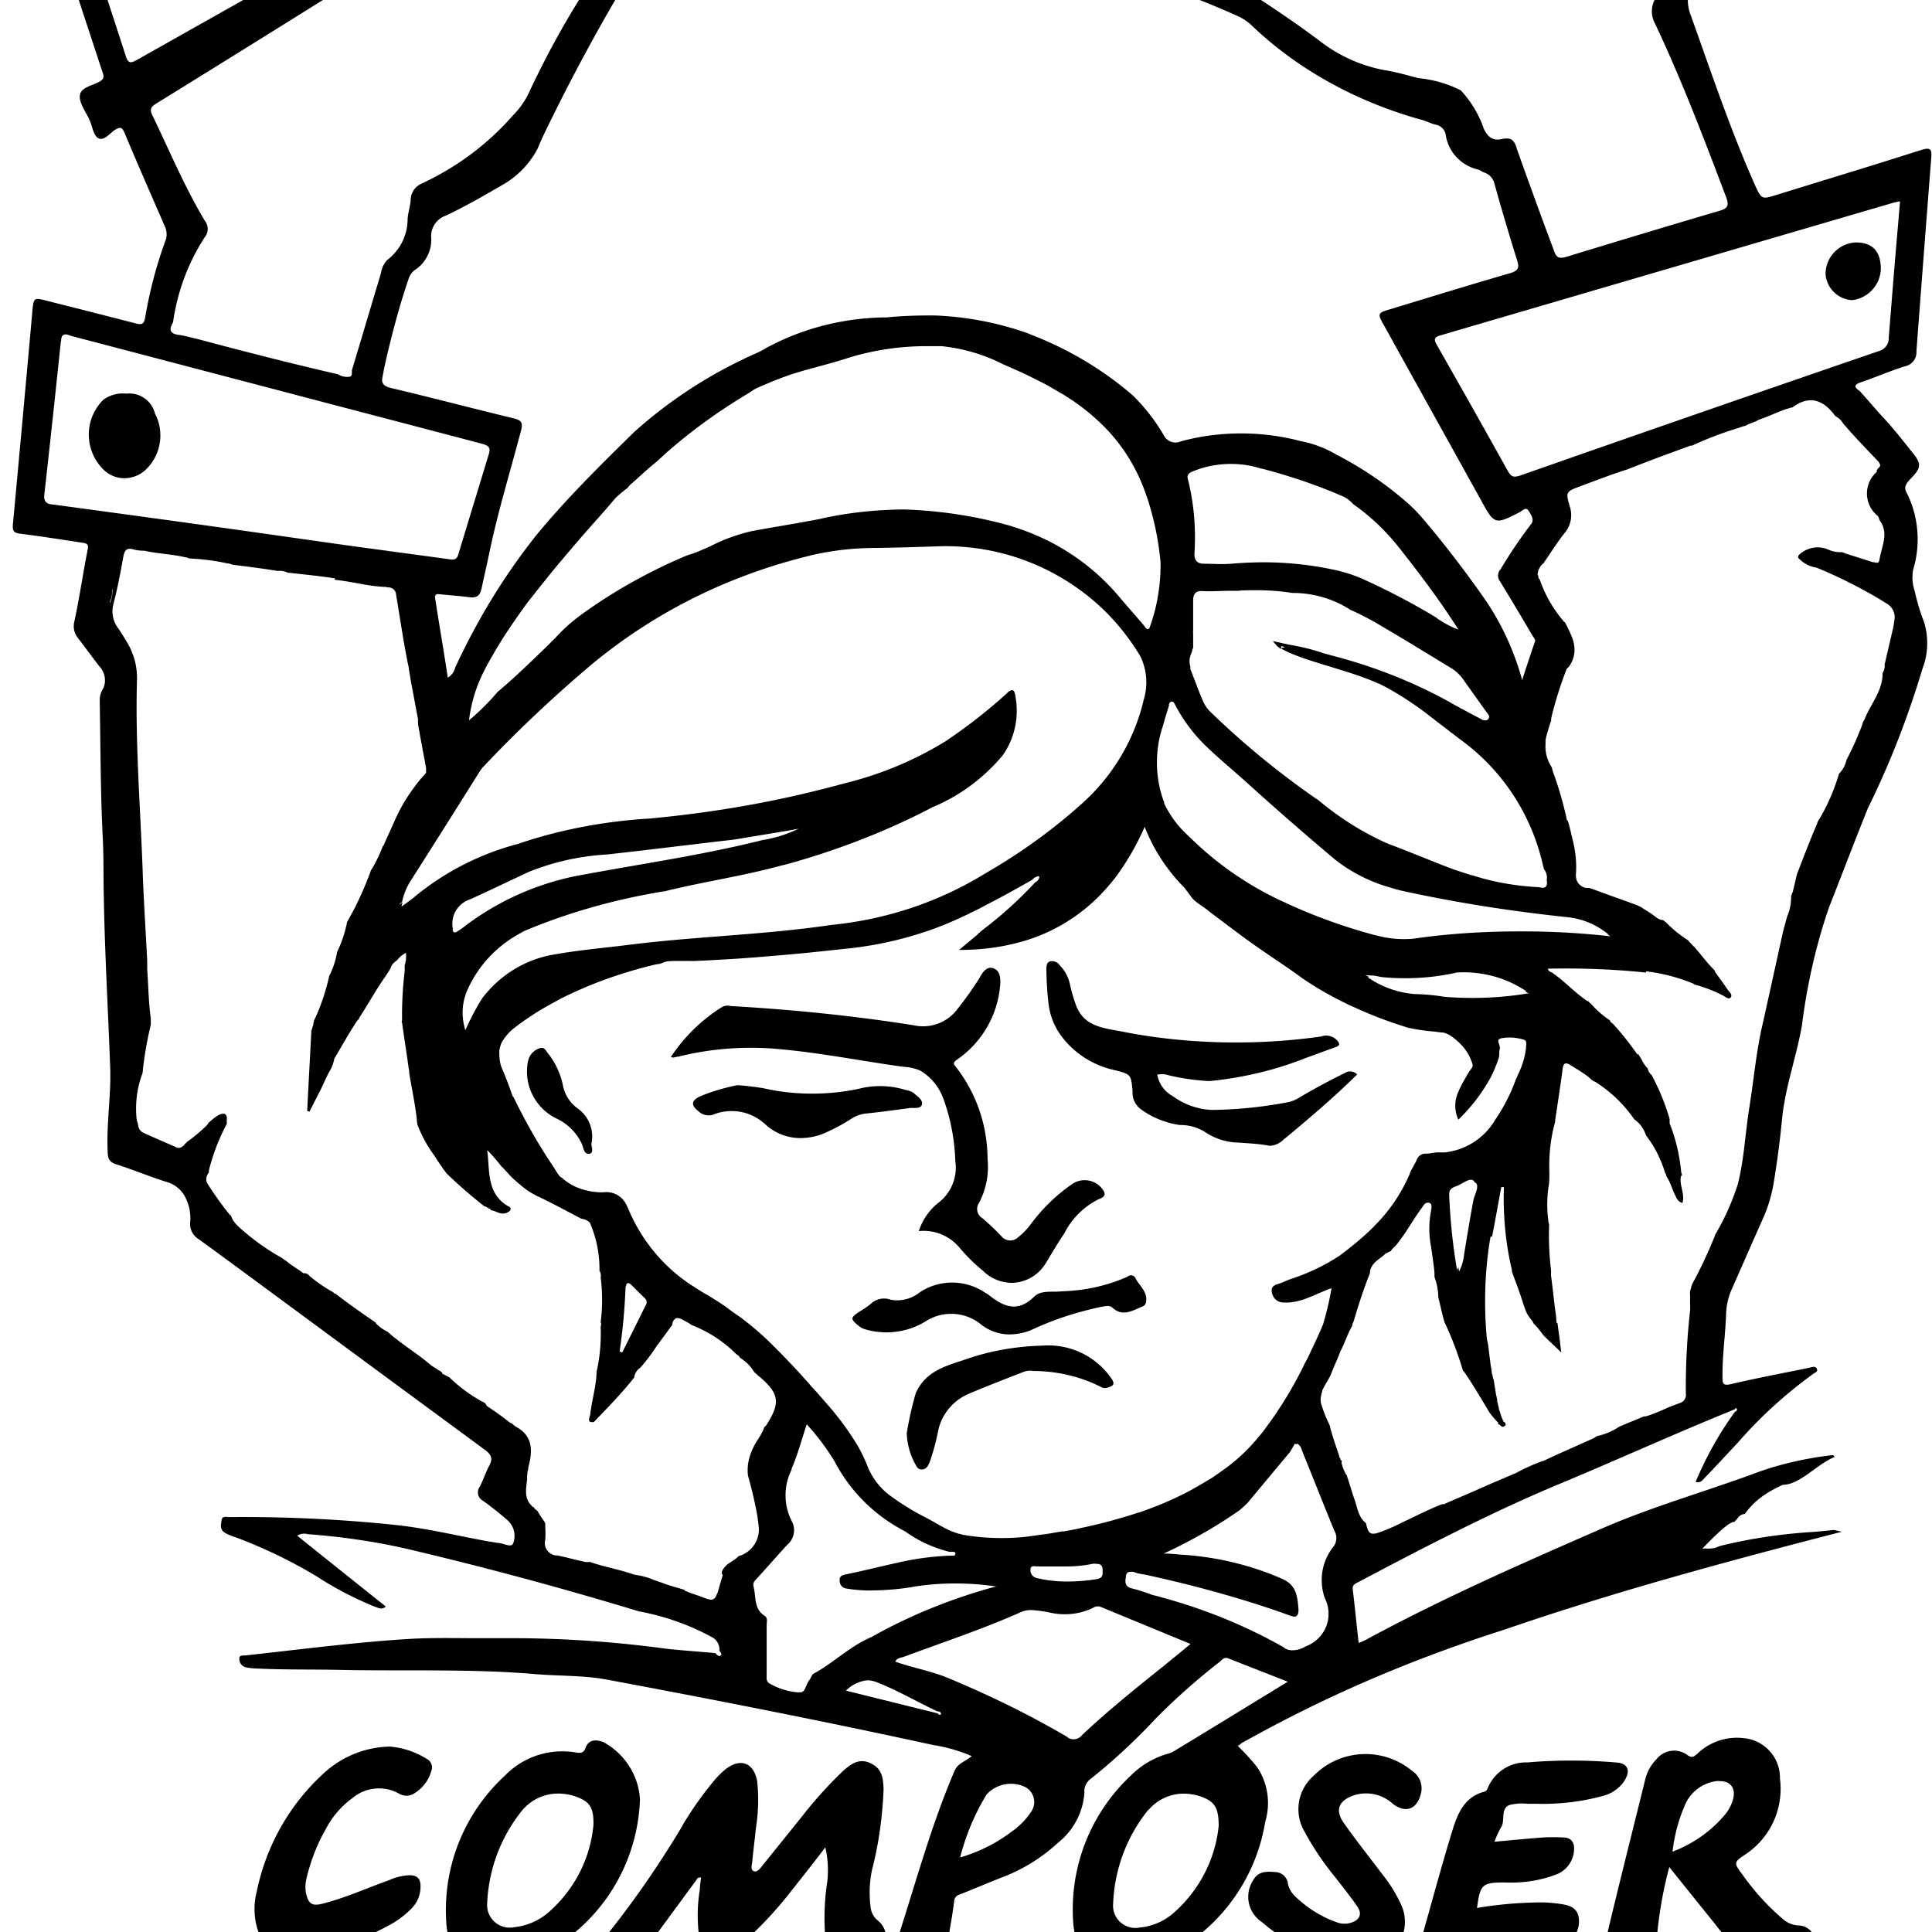 <svg width="64" height="64" viewBox="0 0 775 775" xmlns="http://www.w3.org/2000/svg"><path d="M237.124 792.647a8.864 8.864 0 01-1.062-4.236c0-2.139.748-4.103 1.997-5.646l-.013.017c1.98-2.765 4.198-5.222 6.349-7.782 10.143-12.764 20.048-27.073 28.999-42.018l1.004-1.809c4.078-6.675 8.266-12.438 12.862-17.845l-.164.198a36.762 36.762 0 013.935-3.809l.059-.048c5.973-4.608 11.264-2.594 12.629 4.779.26 2.269.409 4.898.409 7.563 0 3.849-.31 7.626-.907 11.307l.054-.403c-.478 4.71-1.092 9.318-1.536 13.995-.171 1.365-.717 3.072.614 3.686s2.594-1.092 3.413-2.15l15.667-19.456c5.309-6.807 10.786-12.869 16.667-18.513l.059-.056c3.174-2.867 6.554-5.325 11.162-3.072s4.915 5.973 5.12 10.24c-.424 11.374-2.005 22.166-4.633 32.542l.23-1.071c-.752 3.069-1.184 6.592-1.184 10.216 0 2.188.157 4.339.461 6.443l-.028-.24a8.032 8.032 0 002.653 4.77l.01.008c2.136 1.631 3.501 4.179 3.501 7.046a8.835 8.835 0 01-4.28 7.575l-.04.022c-2.882 1.906-6.42 3.04-10.222 3.04-.571 0-1.136-.026-1.694-.076l.072.005c-4.296-.507-7.645-3.962-7.985-8.263l-.002-.032c-.356-3.077-.559-6.642-.559-10.254 0-4.921.377-9.755 1.104-14.473l-.067.527c.215-1.56.337-3.363.337-5.194 0-3.243-.384-6.396-1.109-9.416l.056.274c-5.12 6.827-10.035 12.902-14.882 19.081-4.509 5.642-9.133 10.688-14.073 15.407l-.059.056a38.157 38.157 0 01-8.506 6.352l-.198.099a8.417 8.417 0 01-4.57 1.333 8.5 8.5 0 01-8.467-7.752l-.002-.032c-.268-2.175-.421-4.693-.421-7.247 0-3.661.315-7.249.918-10.738l-.053.372c0-1.604.273-3.174.478-4.745-1.536-.41-1.707.819-2.253 1.434-8.909 12.083-17.818 24.269-26.726 36.386-1.843 2.458-3.686 5.018-7.202 5.222h-.649a8.016 8.016 0 01-7.252-3.588l-.019-.03zm472.03-3.141c-8.484-4.272-15.547-10.221-20.985-17.461l-.109-.152c-6.042-7.509-12.083-14.95-18.432-22.938-1.984 7.154-3.641 15.777-4.637 24.6l-.073.795c-1.126 8.704-4.506 12.595-11.264 13.653-7.509 1.126-11.264-2.56-9.523-9.728 5.086-21.606 10.547-43.008 15.838-64.512.782-3.136 2.332-5.838 4.44-7.99l-.003.003c1.657-2.153 4.234-3.526 7.133-3.526 2.065 0 3.967.697 5.483 1.869l-.021-.015c2.048 1.365 2.765.205 3.994-.717a22.853 22.853 0 0115.802-6.311c.975 0 1.936.061 2.879.179l-.112-.011c8.135.791 14.441 7.594 14.441 15.87 0 .109-.001.217-.003.326v-.016c.173 1.241.271 2.674.271 4.13 0 10.853-5.476 20.427-13.815 26.11l-.109.07c-5.12 3.413-4.915 3.413-1.126 8.602 4.593 6.427 9.693 12.025 15.379 16.967l.118.1a10.547 10.547 0 006.41 2.967l.042.003a6.83 6.83 0 016.818 5.279l.009.046c.3.806.473 1.737.473 2.709a7.971 7.971 0 01-2.817 6.088l-.011.009a15.475 15.475 0 01-10.203 4.538l-.037.001a14.357 14.357 0 01-6.328-1.574l.081.038zm-20.104-75.093a15.94 15.94 0 00-13.343 10.131l-.037.109c-2.286 5.281-3.957 11.407-4.714 17.812l-.03.312c8.492-3.241 15.628-8.401 21.132-14.973l.065-.079a16.448 16.448 0 002.939-5.515l.031-.117c1.365-4.54-.717-7.612-5.154-7.612zm-510.089 55.671a70.797 70.797 0 01-.101-3.839c0-21.312 9.089-40.502 23.603-53.904l.05-.045c5.84-6.027 14.009-9.767 23.051-9.767 1.889 0 3.74.163 5.539.476l-.192-.028c1.638.205 3.072.512 3.891-1.638 1.331-3.823 4.471-3.584 7.373-2.458 8.27 4.588 13.919 13.023 14.537 22.822l.004.081c-1.139 32.324-23.184 59.202-52.974 67.597l-.513.123c-2.046.508-4.398.805-6.818.819h-.009c-10.65-.171-16.93-7.407-17.442-20.241zm30.31-43.622c-8.025 10.012-13.121 22.68-13.818 36.507l-.006.152a9.08 9.08 0 0010.81 9.957l-.058.01c5.342-.553 10.095-2.72 13.854-5.999l-.03.025c9.959-8.674 16.624-20.907 18.004-34.697l.018-.222c.205-6.827-1.399-9.318-6.144-11.162-2.363-.979-5.106-1.555-7.981-1.57h-.012c-5.898 0-11.161 2.715-14.61 6.962l-.027.035zm221.15 43.315a71.258 71.258 0 01-.096-3.76c0-21.214 8.959-40.335 23.301-53.786l.04-.037a34.5 34.5 0 0114.194-8.537l.244-.065a9.637 9.637 0 002.341-.845l-.054.025c15.053-9.079 30.208-18.432 46.182-28.16-8.602-3.413-16.145-6.315-23.893-9.387-1.673-.614-2.492.614-3.413 1.399-9.393 7.322-17.755 14.765-25.61 22.709l-.024.024a243.432 243.432 0 01-25.508 23.735l-.467.364a6.249 6.249 0 00-2.66 5.76l-.002-.026a28.126 28.126 0 01-10.591 20.026l-.058.045a69.105 69.105 0 01-22.054 13.698l-.474.16c-5.666 2.253-11.196 4.608-16.794 6.827a2.975 2.975 0 00-2.287 2.866v.001c-.614 4.745-1.399 9.353-2.253 13.961-.962 5.657-5.827 9.91-11.685 9.91-1.201 0-2.359-.179-3.451-.511l.084.022c-3.143-.971-5.388-3.85-5.388-7.254 0-.71.098-1.397.28-2.049l-.013.053c7.202-22.323 13.346-45.056 22.63-66.662 1.331-3.072 4.403-3.686 6.827-5.837-4.433-1.952-9.596-3.496-14.979-4.385l-.381-.052c-43.622-9.523-87.381-18.125-131.311-26.317-9.318-1.707-18.944-1.331-28.467-2.15-26.419-2.253-52.941-1.092-79.394-1.707-10.65-.205-21.197 0-31.846-.512a25.307 25.307 0 01-4.977-.541l.164.029a3.42 3.42 0 01-2.559-3.702l-.001.016c0-1.229 1.673-1.024 2.662-1.092 20.992-2.287 42.086-5.052 63.181-6.451 8.704-.614 17.442-.512 26.214-.444h18.569a461.384 461.384 0 0161.831 4.405l-2.405-.275c6.827.717 13.824 1.229 20.787 1.843.614.478 1.331 1.536 2.15 1.024s0-1.331-.41-1.946a5.7 5.7 0 00-3.175-5.549l-.034-.015c-8.4-4.599-18.145-8.153-28.448-10.138l-.633-.102q-44.885-13.653-90.522-24.474c-12.158-2.985-26.622-5.285-41.411-6.427l-.948-.059a4.911 4.911 0 00-1.441-.211 4.993 4.993 0 00-2.776.837l.018-.012q17.749 14.234 35.533 28.399c-1.707 1.536-3.174.41-4.608 0-8.536-3.53-15.808-7.373-22.668-11.801l.55.332c-9.801-6.042-21.14-11.625-33.013-16.125l-1.394-.464a18.734 18.734 0 01-3.502-1.584l.089.048c-2.048-1.229-1.638-3.209-1.331-5.052s2.014-1.229 3.174-1.229a590.807 590.807 0 0166.937 3.185l-2.527-.215c13.414 1.126 26.556 4.506 39.765 6.827 1.365.205 2.662.478 3.994.614 1.98.205 5.052 2.048 5.666 0a8.28 8.28 0 00.503-2.867 8.405 8.405 0 00-2.549-6.04l-.002-.002a126.405 126.405 0 00-9.663-7.731l-.372-.256a3.863 3.863 0 01-2.095-3.431c0-.868.287-1.669.771-2.314l-.007.01c1.399-2.662 2.321-5.734 3.789-8.431s.922-4.301-1.638-6.246a59106.016 59106.016 0 01-83.388-61.44c-10.581-7.782-21.026-15.531-31.539-23.142-2.081-1.271-3.45-3.53-3.45-6.109 0-.253.013-.503.039-.749l-.003.031c.044-.477.069-1.032.069-1.593 0-2.804-.63-5.461-1.755-7.837l.047.111c-1.461-3.343-4.311-5.847-7.801-6.807l-.084-.02c-6.827-2.15-13.414-4.915-20.173-7.066-2.867-.922-3.413-2.458-3.413-5.222-.512-11.196 1.399-22.255 1.024-33.382-.819-22.869-2.15-45.602-2.56-68.267-.205-8.636 0-17.067-.512-25.839-.819-17.715-.819-35.43-1.126-53.146a8.527 8.527 0 011.453-5.082l-.019.03a8.02 8.02 0 00.665-3.227c0-2.21-.879-4.215-2.306-5.684l.002.002c-2.901-3.789-5.666-7.543-8.499-11.264a7.467 7.467 0 01-1.718-4.78c0-.729.104-1.433.297-2.1l-.013.053c2.048-9.523 3.413-19.251 5.359-28.911.41-2.253-.922-2.321-2.458-2.56-8.192-1.229-16.418-2.56-24.713-3.584-2.765-.307-3.072-1.331-2.867-3.857q3.959-42.564 7.782-85.129v-.41c.614-5.359.614-5.359 5.837-4.028q17.783 4.471 35.533 9.045c2.253.614 3.413.614 3.891-2.355 2.028-11.712 4.86-22.035 8.556-31.937l-.398 1.217a7.552 7.552 0 00.446-2.585c0-1.18-.265-2.299-.739-3.299l.02.047c-5.427-12.493-10.889-24.883-16.179-37.547-.922-2.15-1.673-2.458-3.686-1.229s-4.506 4.71-6.827 3.413c-1.843-.922-2.355-4.608-3.413-7.066l-.307-.717c-1.57-3.209-4.164-6.656-3.618-9.66s5.12-3.686 7.987-5.325c2.253-1.331 1.331-2.765.819-4.403C34.747 9.415 28.398-9.221 22.732-28.165S11.366-66.804 6.45-86.362C3.903-95.829 1.641-107.501.139-119.41l-.14-1.359c.091-5.084.984-9.93 2.556-14.458l-.099.327c.41-1.741 1.843-1.434 2.935-1.536.592-.077 1.276-.12 1.971-.12 5.481 0 10.326 2.726 13.252 6.895l.034.052c3.256 4.193 6.406 8.911 9.214 13.848l.309.59 27.307 47.787c1.399 2.56 2.014 2.253 3.584 0 8.158-11.366 15.155-23.347 22.426-35.328 6.315-10.24 14.848-19.183 21.606-29.082 2.818-3.333 6.778-5.624 11.269-6.269l.097-.011a3.164 3.164 0 012.669.619l-.006-.005c4.516 2.587 8.414 5.54 11.892 8.922l-.014-.013c1.536 1.98 3.174 1.365 5.018.819 35.021-9.638 65.471-22.006 94.041-37.412l-2.358 1.163c2.603-1.511 5.702-3.023 8.911-4.323l.51-.183c6.588-2.628 11.366 1.126 10.445 8.431-.755 6.268-3.673 11.743-7.972 15.756l-.015.014c-11.366 10.752-22.63 21.811-34.918 31.676a4.716 4.716 0 00-1.934 5.867l-.012-.031c3.781 14.174 7.595 25.664 11.974 36.871l-.813-2.362c2.15 4.813 2.15 4.813 6.451 2.15q73.455-45.636 146.773-91.375c4.915-2.97 4.915-2.97 8.499 1.229.473.689.978 1.291 1.535 1.842l.001.001c2.458 2.15 1.399 3.413-.819 4.71-17.647 11.264-35.021 22.63-52.565 33.929q-21.606 14.097-43.315 28.092c-1.126.717-2.458 1.092-3.413 2.765 1.118.309 2.424.528 3.767.612l.056.003a13.232 13.232 0 0111.812 6.192l.032.055c3.621 3.276 6.023 7.839 6.48 12.963l.005.076a15.178 15.178 0 01-4.671 12.009l-.006.005c-11.683 10.547-22.427 21.421-32.526 32.877l-.378.437a45.75 45.75 0 00-4.182 6.122l-.119.227C244.03 3.732 230.109 29.055 217.576 55.17l-2.06 4.764c-3.281 6.006-8.034 10.846-13.785 14.141l-.175.093c-7.373 4.301-14.848 8.602-22.63 12.288-3.503 1.179-5.98 4.434-5.98 8.267 0 .298.015.593.044.883l-.003-.037c.007.17.011.369.011.57 0 5.176-2.705 9.721-6.778 12.298l-.06.035a7.484 7.484 0 00-2.342 3.634l-.013.053c-3.396 9.898-6.927 22.782-9.781 35.917l-.459 2.517c-.922 3.413.512 4.403 3.584 5.12 16.282 3.857 32.563 8.158 48.845 12.083 3.413.819 3.823 1.946 2.97 5.12-4.403 16.589-9.421 32.973-12.902 49.903-.922 4.471-1.98 8.909-2.901 13.312-.717 3.174-2.253 3.789-5.086 3.413-3.823-.512-7.509-.717-11.264-1.126-1.331-.171-2.56-.307-2.253 1.673 1.638 10.445 3.413 20.89 5.086 31.744a6.852 6.852 0 002.959-4.049l.01-.047c9.571-20.634 20.718-38.416 33.77-54.597l-.387.496c11.878-14.234 25.088-27.307 38.298-40.243 12.51-11.266 26.776-20.95 42.259-28.531l1.09-.482c3.072-1.707 6.451-2.765 9.387-4.608 14.074-7.741 30.824-12.341 48.638-12.458h.036c5.067-.493 10.955-.773 16.907-.773 1.016 0 2.031.008 3.043.024l-.153-.002c13.381.596 25.97 3.186 37.739 7.481l-.875-.279c16.192 6.129 30.144 14.549 42.262 25.032l-.175-.148a75.568 75.568 0 0112.13 15.52l.192.352c.878 1.779 2.678 2.98 4.76 2.98.747 0 1.457-.155 2.101-.434l-.034.013c7.281-2.045 15.643-3.22 24.279-3.22 8.355 0 16.454 1.1 24.159 3.163l-.651-.148c5.488 1.021 10.379 2.91 14.777 5.539l-.202-.112c11.356 5.865 21.145 12.678 29.923 20.591l-.125-.111a64.723 64.723 0 014.642 4.834l.069.081c8.697 10.206 17.384 21.484 25.513 33.181l.941 1.43c5.759 8.77 10.428 18.918 13.469 29.746l.184.769c1.707-5.222 3.413-10.445 5.222-15.667.171-.614-.751-1.638-1.229-2.458a1359.525 1359.525 0 00-12.8-21.402 3.803 3.803 0 01-.84-2.391c0-1.018.398-1.943 1.047-2.628l-.002.002c4.171-6.94 8.18-12.799 12.491-18.414l-.339.46c1.536-1.707 0-3.994-1.024-5.53s-2.355 0-3.413.614c-9.933 5.12-10.24 5.12-15.565-4.71l-38.844-69.973c-2.901-5.086-2.765-5.222 2.867-6.827 15.804-4.813 31.539-9.66 47.445-14.268 3.072-.922 4.096-1.843 2.97-5.222q-4.745-15.189-9.045-30.549a6.2 6.2 0 00-3.951-4.594l-.043-.014c-.922-.307-1.638-.922-2.56-1.229-6.818-1.538-12.004-7.058-13.028-13.937l-.011-.092a5.03 5.03 0 00-3.962-3.988l-.032-.005c-2.15-.478-4.164-1.638-6.451-2.15-19.85-5.602-37.185-14.123-52.539-25.217l.485.334c-5.731-4.169-10.775-8.401-15.512-12.949l.049.047a20.743 20.743 0 00-4.896-3.359l-.122-.054c-17.646-8.039-38.763-15.531-60.59-21.273l-2.864-.64c-10.957-2.765-9.626-7.782-6.827-16.691 2.828-6.768 9.203-11.53 16.74-11.978l.053-.003c15.588-4.457 33.739-7.573 52.426-8.703l.72-.035c2.765 0 3.413-.614 1.843-3.174-2.817-5.925-6.57-10.955-11.125-15.122l-.037-.033a56.541 56.541 0 01-4.873-4.765l-.043-.048c-17.329-18.535-36.422-35.026-57.132-49.344l-1.168-.764c-4.939-2.768-8.471-7.545-9.505-13.195l-.018-.117a11.65 11.65 0 01-.143-1.847c0-3.53 1.527-6.703 3.956-8.896l.011-.009c3.54-3.876 8.616-6.298 14.257-6.298.858 0 1.703.056 2.532.165l-.098-.01c7.435.677 14.152 3.287 19.782 7.319l-.121-.082c12.8 8.329 25.395 17.067 38.229 25.532 2.56 1.707 5.359 3.174 7.987 4.71 0 0 0 .205.205.307a2.36 2.36 0 001.523.92l.013.002a2.74 2.74 0 00.835-.002l-.016.002a4.356 4.356 0 00-1.222-1.667l-.007-.005-.512-.341c-18.33-18.295-36.693-36.659-55.637-54.374-6.244-5.46-10.166-13.442-10.166-22.339 0-1.488.11-2.949.321-4.378l-.02.162c1.143-4.056 4.33-7.164 8.351-8.175l.08-.017c3.789-.307 5.7-1.365 5.7-5.973a12.65 12.65 0 01-.003-.287c0-6.843 5.547-12.39 12.39-12.39.994 0 1.96.117 2.887.338l-.084-.017c5.427.614 10.957 1.092 16.384 1.707 3.386.349 6.474 1.332 9.244 2.829l-.131-.065c24.965 12.374 45.952 24.744 65.981 38.416l-1.878-1.21c15.962 10.59 29.889 21.894 42.648 34.387l-.05-.048a2.94 2.94 0 002.659 1.843h.003c-.717-1.229-1.229-2.048-1.638-2.901-7.066-17.92-14.438-35.84-22.562-53.35-.839-1.988-1.326-4.3-1.326-6.725 0-4.449 1.64-8.515 4.348-11.626l-.018.021c1.553-2.49 4.276-4.122 7.381-4.122.358 0 .711.022 1.057.064l-.042-.004c3.436.189 6.647.924 9.624 2.12l-.203-.072c7.992 4.151 14.363 10.478 18.456 18.198l.113.234c11.23 17.681 21.709 35.942 31.437 54.374 8.445 15.512 15.728 33.522 20.911 52.401l.422 1.803c5.078 19.037 8.926 41.524 10.767 64.578l.088 1.368c.029.45.102.869.215 1.272l-.01-.043c.502 2.998.789 6.452.789 9.973a63.66 63.66 0 01-1.693 14.624l.086-.43c-.999 2.105-1.583 4.574-1.583 7.179 0 2.335.469 4.56 1.318 6.587l-.042-.113c8.124 22.733 15.804 45.67 25.634 67.789 2.662 5.837 2.765 5.837 8.704 3.994 19.49-6.042 38.844-11.878 58.027-18.022 3.686-1.092 4.301-.41 3.994 3.209a28244.062 28244.062 0 00-5.939 77.551 5.702 5.702 0 01-4.468 6l-.038.007c-6.042 1.843-11.878 4.437-17.818 6.451-2.662.922-2.867 1.877-.512 3.413 3.413 3.686 6.588 7.578 9.967 11.196 4.096 4.403 7.782 9.216 11.571 13.926 3.413 4.198 3.072 5.939-.751 9.83-1.536 1.673-3.413 3.413-1.843 5.973 2.765 5.432 4.384 11.847 4.384 18.639a41.81 41.81 0 01-1.799 12.172l.077-.296a16.08 16.08 0 00-.362 3.437c0 1.897.32 3.72.909 5.417l-.035-.116c.993 4.516 2.167 8.374 3.605 12.101l-.191-.564c1.03 2.829 1.625 6.094 1.625 9.498 0 3.615-.671 7.073-1.896 10.256l.066-.195c-6.474 21.455-13.779 39.689-22.45 57.125l.946-2.102c-5.427 13.414-10.547 26.931-15.872 40.448-4.804 13.583-8.642 29.567-10.823 46.074l-.133 1.235c-2.15 12.629-6.622 24.61-7.987 37.308a375.297 375.297 0 01-3.174 24.781c-.82 5.622-2.288 10.691-4.349 15.443l.151-.39c-4.301 9.66-8.465 19.183-12.698 28.774-1.468 3.1-2.364 6.725-2.457 10.549l-.001.033c-.307 8.397-1.536 16.589-1.434 24.986 0 2.458 0 3.686 3.413 2.901 10.445-2.458 21.026-4.437 31.539-6.588.922-.205 2.253-.819 2.867.41s-.717 1.536-1.399 2.048c-11.25 8.168-21.084 17.146-29.829 27.105l-.174.202c-4.745 5.12-9.523 10.24-14.336 15.258a2.525 2.525 0 01-2.884.745l.017.006c4.572-10.759 9.877-20.023 16.117-28.56l-.279.4c.205 0 .307 0 .41-.205a.818.818 0 00.203-1.129l.002.003h-.307c-.205 0-.341.205-.444.41-23.245 9.421-46.217 19.866-69.325 29.525-28.16 11.674-55.194 25.805-82.159 40.038-1.229.614-1.98 1.229-1.741 2.662.819 7.066 1.536 14.131 2.355 21.504a32.776 32.776 0 003.598-1.625l-.185.089c30.447-16.486 61.986-30.31 93.628-44.134 20.48-9.011 42.223-15.053 63.181-22.869 8.73-3.141 18.931-5.542 29.49-6.765l.65-.061c.171.273.478.478.58.751-7.168 2.901-13.926 11.162-20.753 11.162-2.657 1.196-4.897 2.426-7.029 3.809l.202-.123c-3.34 2.137-6.142 4.797-8.369 7.897l-.062.09a3.967 3.967 0 00-3.164 2.128l-.01.022s-.819.614-.819.922h-.171v.205c-2.15-.614-10.24 7.987-12.902 10.65a17.352 17.352 0 012.097.002l-.049-.002a10.007 10.007 0 004.062-.637l-.069.023.717-.341c10.798-2.755 23.511-4.782 36.538-5.664l.668-.036c2.935-.205 5.837-.512 8.772-.819 1.058.205 2.15.512 3.209.717-45.397 11.708-90.658 23.893-134.997 39.151-40.568 12.951-75.512 28.431-108.39 47.126l2.782-1.456c-.41.307-.819.614-1.638 1.126a97.65 97.65 0 017.44 8.121l.138.174c2.811 4.078 4.489 9.126 4.489 14.565a25.86 25.86 0 01-1.124 7.566l.048-.183c-4.624 28.426-25.163 51.066-52.018 58.687l-.513.125c-2.04.513-4.39.823-6.807.853h-.02c-11.025-.478-17.271-7.612-17.783-20.514zm30.242-43.827c-8.289 10.218-13.518 23.218-14.127 37.415l-.005.132a8.943 8.943 0 0010.604 9.719l-.056.009c5.276-.494 9.979-2.62 13.681-5.861l-.028.024c9.944-8.7 16.627-20.912 18.104-34.682l.021-.236c0-7.202-1.536-9.523-6.315-11.503-2.307-.911-4.979-1.448-7.774-1.468h-.008a18.53 18.53 0 00-13.941 6.428l-.02.024zm-65.058-5.837c-4.396 7.191-7.974 15.507-10.299 24.332l-.146.653c7.831-2.307 14.651-5.81 20.637-10.354l-.157.114a29.39 29.39 0 007.785-7.783l.065-.102a6.781 6.781 0 001.375-4.109 6.823 6.823 0 00-3.291-5.841l-.03-.017c-1.754-.92-3.831-1.459-6.035-1.459a13.18 13.18 0 00-10.061 4.649l-.015.019zm13.995-73.455c-15.36 6.827-31.334 12.117-47.036 17.954-1.229.41-2.731.41-3.413 1.946 7.236 2.56 14.746 3.789 21.811 6.827 18.51 7.746 33.9 15.531 48.673 24.25l-1.842-1.006a4.279 4.279 0 002.835 1.067 4.297 4.297 0 003.404-1.671l.007-.01c8.806-8.294 18.125-15.974 27.546-23.552q8.055-6.417 15.974-13.005l-36.045-14.882a3.347 3.347 0 00-1.134-.194c-.725 0-1.396.226-1.949.611l.011-.007c-3.312 1.612-7.205 2.555-11.319 2.555-1.939 0-3.829-.209-5.649-.607l.174.032c-2.167-.484-4.78-.871-7.444-1.08l-.201-.013a9.934 9.934 0 00-4.467.81l.064-.025zm-70.178 31.54l36.762 9.114c.126.213.299.386.505.508l.007.004h.41a.399.399 0 00.31-.001l-.003.001v-.41c0-.307 0-.41-.171-.512-.33-.256-.75-.41-1.206-.41h-.024.001c-8.124-3.789-15.872-8.397-24.303-11.674a10.453 10.453 0 00-3.777-.785h-.012a13.986 13.986 0 00-8.564 4.161l-.003.003zm-21.811-88.747c-1.577 3.011-2.502 6.577-2.502 10.359s.925 7.349 2.561 10.485l-.06-.125a7.55 7.55 0 01.921 3.638 7.63 7.63 0 01-2.752 5.875l-.012.01c-3.994 4.403-7.885 8.806-11.878 13.21-.922 1.024-2.014 1.843-1.638 3.413 1.126 4.13 0 9.045 4.506 11.878 1.331.922.785 2.458.785 3.789v19.388c0 1.399-.307 2.935.922 3.789 3.259 1.973 7.124 3.293 11.26 3.678l.107.008a1.34 1.34 0 00.623-.002l-.009.002h.41c2.15.307 2.355-3.072 3.686-4.71.614-.751.922-1.843 1.536-2.594 8.192-4.403 14.882-11.23 23.484-14.848 14.372-8.146 31.008-15.068 48.51-19.906l1.564-.369c-4.924-.781-10.601-1.228-16.383-1.229h-.309c-5.821 0-11.53.484-17.087 1.415l.601-.083c-4.434.78-9.627 1.296-14.916 1.431l-.137.003h-.512a54.66 54.66 0 01-11.486-.764l.324.047a3.04 3.04 0 01-2.902-3.035v-.039.002c-.171-1.399.444-2.15 1.843-2.458.179-.084.387-.144.605-.17l.01-.001c3.413-.683 6.519-1.399 9.762-2.15s7.236-1.707 10.889-2.492c6.171-1.487 13.379-2.513 20.765-2.857l.261-.01a1.034 1.034 0 00.622-.002l-.007.002h.307c.614 0 1.229 0 1.331-.512.205-1.126-.785-1.058-1.502-1.024h-.922c-6.727-1.706-12.623-4.516-17.798-8.262l.151.104c-12.16-6.282-21.858-15.881-28.091-27.602l-.171-.353c-3.299-5.406-6.813-10.094-10.723-14.418l.073.082a7.05 7.05 0 00-.615-.718l.001.001c-2.185 6.554-3.721 12.527-6.178 18.057zm134.075 42.837c-.41 2.15-.614 4.198 2.458 4.915 3.08.784 5.639 1.625 8.124 2.613l-.444-.156c20.097 5.106 37.732 12.334 54.022 21.646l-1.047-.551a5.5 5.5 0 003.839 1.228l-.016.001a9.816 9.816 0 005.125-1.56l-.039.024c5.423-1.975 9.226-7.086 9.226-13.085 0-2.22-.52-4.317-1.446-6.178l.036.081c-.844-2.211-1.332-4.768-1.332-7.439 0-5.112 1.79-9.807 4.777-13.491l-.031.04c.7-.94 1.12-2.123 1.12-3.405a5.7 5.7 0 00-.828-2.969l.014.026c-4.335-10.547-8.499-21.197-12.8-31.744-.444-1.058-.512-2.287-2.15-3.209l-.307.307-.512-.307c-.717 1.126-1.331 2.287-2.048 3.413l-17.067 20.48c-1.058 1.024-2.048 1.946-3.174 2.867-8.745 6.124-18.731 11.906-29.206 16.817l-1.241.523c2.116 0 4.233.205 6.349.41 15.225.856 29.407 4.427 42.366 10.236l-.758-.304c5.325 2.458 5.7 6.827 6.144 11.571.171 1.946-.205 3.413-1.673 3.413a8.286 8.286 0 01-1.899-.497l.056.02c-16.362-5.971-36.781-11.795-57.689-16.304l-3.273-.592c-.717-.205-1.843-.819-2.628-.614h-.375c-.853.034-1.468.41-1.741 1.707zm-197.29-.614c2.402.293 4.582.832 6.651 1.601l-.2-.065c1.741.717 3.413 1.229 5.12 1.843 2.765 1.126 5.666 1.741 8.738 2.765v.41h.41l1.126.512c.195.027.368.1.515.207l-.003-.002s.307 0 .478.171c2.594.819 4.437 1.536 5.837 2.048a6.94 6.94 0 002.125.51l.025.002h.307a2.117 2.117 0 001.06-.514l-.002.002c.157-.148.293-.317.404-.501l.006-.011c.154-.207.291-.443.401-.694l.009-.023c0-.307.307-.614.444-1.024.478-1.536 1.024-3.686 2.014-6.827v-.614h-.307v-.614-.41a8.086 8.086 0 013.373-3.666l.04-.021 1.638-1.126c.308-.196.576-.399.826-.62l-.007.006c.478-.307.614-.922 1.638-1.024 4.324-1.592 7.352-5.676 7.352-10.467 0-.643-.055-1.273-.159-1.886l.009.066a65.815 65.815 0 00-1.314-7.952l.086.442c-.819-4.096-1.843-8.158-2.97-12.151a17.768 17.768 0 01-.147-2.322c0-1.737.241-3.417.69-5.01l-.031.13c.868-3.006 2.163-5.63 3.841-7.961l-.052.076c0-.171.307-.478.41-.717.275-.43.549-.934.787-1.458l.032-.078a10.55 10.55 0 001.004-2.279l.02-.076c.205 0 .512-.307.751-.614 5.837-9.079 5.222-12.766-2.901-19.661 0 0-.171 0-.307-.205s-1.092-1.024-1.638-1.502a16.617 16.617 0 00-5.56-5.625l-.072-.041c-.512-1.024-1.126-1.126-1.673-1.638a51.933 51.933 0 00-17.365-11.38l-.351-.123a25.029 25.029 0 00-3.413-2.014 5.39 5.39 0 00-2.119-.815l-.031-.004h-.375a1.16 1.16 0 00-.618.207l.004-.002a3.176 3.176 0 00-1.225 1.925l-.003.02v.512l-6.451 8.772a68.643 68.643 0 01-6.509 8.566l.058-.066a5.607 5.607 0 00-2.456 4.107l-.002.023v-.171c-5.12 6.451-10.65 12.117-16.179 17.818-2.458.307-1.946-1.058-1.638-2.15.093-.217.164-.47.203-.734l.002-.017c.614-5.837 2.458-11.469 2.56-17.306 1.072-4.554 1.686-9.782 1.686-15.154 0-.901-.017-1.797-.051-2.689l.004.129v-.512c.124-.238.196-.52.196-.819s-.072-.581-.201-.829l.005.01c.359-2.696.564-5.812.564-8.977s-.205-6.281-.603-9.338l.038.36a2.656 2.656 0 00-.004-1.35l.004.019c0-.512-.307-1.229-.478-1.229a46.842 46.842 0 00-4.01-19.756l.119.3a6.143 6.143 0 00-3.384-1.533l-.029-.003c-5.666-2.97-10.957-5.871-17.067-8.806h.205c-.751 0-1.536-.751-2.355-1.058a33.235 33.235 0 01-5.363-3.822l.038.033a41.329 41.329 0 01-4.582-4.272l-.026-.029c-.751-.819-1.434-1.536-2.15-2.355a5.138 5.138 0 01-1.048-1.077l-.01-.015a72.342 72.342 0 00-5.235-5.987l.013.013h-.137c1.058 8.158-.307 17.067 8.124 22.221.717.307 1.638.819 1.092 1.741 0 .307-.478.478-.785.717a4.223 4.223 0 01-1.096.504l-.03.008c-2.15.614-3.891-1.024-5.973-1.229v-.512c-.819 0-1.673-1.024-2.458-1.024-5.576-4.39-10.525-8.712-15.249-13.267l.06.058c-1.536-2.014-3.413-4.779-4.915-7.168a51.035 51.035 0 01-6.708-12.241l-.119-.354a4.617 4.617 0 00-.179-1.159l.008.033v-.717c-.717-6.281-2.048-12.493-3.072-18.637a6.103 6.103 0 00-.214-1.886l.01.043c-.819-6.144-1.843-12.288-2.662-18.432h-.171c0-.205.171-.717.171-1.024a147.79 147.79 0 011.132-20.276l-.073.718a2.606 2.606 0 00-.002-.627l.001.013v-.819a2.604 2.604 0 01.002-.835l-.002.015c0-.273 0-.478.205-.785s0-.307 0-.444a4.14 4.14 0 00.306-1.211l.001-.017v-.41a14.326 14.326 0 00-.003-2.303l.003.051a9.524 9.524 0 00-3.397 2.743l-.016.022c-.922.922-2.048 1.229-2.765 3.413-1.024 1.775-2.219 3.413-3.413 5.222-3.174 4.71-6.246 10.24-8.909 14.234-.307 1.024-.922 1.331-1.229 1.843-3.174 4.71-5.939 9.83-9.011 14.95a15.362 15.362 0 01-2.221 5.589l.036-.06c-1.399 2.662-2.458 5.325-3.789 7.885s-2.662 5.222-3.994 7.851l-.922-.307c.512-10.547 1.126-21.06 1.638-31.642v-.41c.163-.387.304-.844.401-1.317l.008-.048c.163-.35.304-.76.402-1.187l.008-.042v-.307c.135-.869.41-1.65.803-2.357l-.018.036c2.199-4.769 4.112-10.374 5.449-16.199l.115-.594c1.472-2.796 2.58-6.043 3.149-9.471l.026-.188c1.613-3.263 2.954-7.059 3.829-11.03l.062-.336c0-.717.717-1.536 1.024-2.321a109.584 109.584 0 002.355-4.301c2.15-4.403 4.13-8.841 5.837-13.414.171-.341.307-.956.478-1.365s.205-.41.307-.41c1.572-2.647 3.086-5.749 4.352-8.976l.154-.445h.205c1.331-3.174 2.935-6.451 4.301-9.626 2.143-4.894 4.575-9.101 7.407-12.997l-.137.197a64.55 64.55 0 015.565-6.865l-.035.038v-1.98c-1.058-5.837-2.15-11.366-3.209-17.51v-.41a7.576 7.576 0 01.003-1.569l-.003.033c-.922-4.745-1.741-9.421-2.662-14.131-.307-1.536-.478-3.072-.819-4.745 0-.614-.273-1.229-.273-1.946-2.048-9.728-3.413-19.49-5.052-29.184a3.073 3.073 0 00-3.07-2.971l-.109.002h.005a3.77 3.77 0 01-.948-.213l.026.008h-.751a70.012 70.012 0 01-10.288-1.414l.458.082c-3.174-.512-5.837-1.058-9.933-1.536v-.444h.614c-6.178-1.024-11.81-1.536-18.944-2.355h-.512a6.735 6.735 0 00-3.148-.769c-.298 0-.591.019-.879.056l.034-.004c-6.144-1.024-12.288-1.741-18.432-2.56a3.377 3.377 0 00-1.672-.444h-.001c-4.527-1.034-9.831-1.754-15.258-2.006l-.205-.008a3.06 3.06 0 00-1.425-.443h-.008c-5.393-1.331-11.059-1.399-16.486-2.662l-.268.002c-1.321 0-2.606-.15-3.841-.434l.115.022c-3.413-1.126-4.096.41-4.608 3.413-1.092 6.042-2.253 12.186-3.789 18.125-.29.949-.457 2.04-.457 3.17 0 2.689.945 5.157 2.521 7.09l-.016-.02c1.536 2.355 2.935 4.608 4.164 6.827.367.665.746 1.475 1.075 2.309l.052.149c1.299 3.081 2.053 6.664 2.053 10.422 0 .188-.002.376-.006.563v-.028c-.751 25.498 1.331 50.893 2.253 76.39.41 12.186 1.229 24.405 1.843 36.591v3.413c.478 6.588.512 13.039 1.434 19.558v2.662c-1.248 4.934-2.363 11.057-3.104 17.296l-.07.727a6.67 6.67 0 01-.215 1.582l.01-.046c-1.595 4.165-2.519 8.982-2.519 14.015 0 1.629.097 3.235.285 4.813l-.019-.191v-.205c0 .41.205.717.307 1.126s.171.887.307 1.331a3.662 3.662 0 001.725 2.653l.016.009c4.403 2.048 8.806 3.891 13.21 5.837a2.316 2.316 0 003.068-.508l.004-.005h.307c0-.512.922-1.126 1.434-1.673a64.12 64.12 0 007.788-6.559l-.006.006s.171-.307.307-.41c.183-.31.386-.579.616-.821l-.002.002c.307-.171.478-.41.785-.614.7-.669 1.47-1.276 2.295-1.807l.061-.036a5.18 5.18 0 012.434-.92l.023-.002h.307c.285.083.528.237.716.443l.001.001.205.171c0 .205 0 .307.205.614a9.366 9.366 0 01-.002 1.397l.002-.031v1.536c-2.893 5.345-5.346 11.545-7.039 18.053l-.129.584v.785a5.181 5.181 0 00-1.019 2.255l-.005.032a4.87 4.87 0 00.002 1.115l-.002-.023c.023.23.097.438.208.621l-.004-.006.307.614c3.107 4.879 6.142 9.053 9.403 13.036l-.187-.236v-.819c.109.628.287 1.19.53 1.715l-.018-.042a7.637 7.637 0 001.137 1.856l-.01-.013.887 1.024.512.512a93.071 93.071 0 0016.445 12.049l.451.239c1.058.614 1.741 1.229 2.594 1.741 2.014 1.843 4.164 2.765 6.622 4.779a2.592 2.592 0 012.453 1.05l.005.008a60.74 60.74 0 008.516 5.988l.291.156c1.058.478 1.058 1.024 1.673 1.024 5.359 4.13 10.65 7.817 16.111 11.571v.205a15.441 15.441 0 004.617 3.373l.093.04c5.53 5.018 12.493 9.079 17.647 13.653 1.024.614 1.707 1.024 2.56 1.638s1.229.41 1.843 1.434h-.239c1.024.614 2.15 1.126 3.174 1.741a60.52 60.52 0 0012.898 9.536l.312.158c1.024.444 1.126.614 1.673 1.673 3.659 2.392 6.763 4.66 9.748 7.071l-.225-.176v-.205c1.024.717 1.536 1.229 2.355 1.741 6.827 3.789 6.451 9.83 4.779 16.179 0 .307 0 .717-.171 1.092s-.205 1.536-.307 2.355 0 .819 0 1.229c-.41 3.789-1.331 7.782 1.843 10.752.307.205 0 .41.922.614 0 .614 1.058 1.126 1.536 1.638.179.431.385.801.627 1.145l-.012-.018c.819 1.331 1.741 2.56 2.355 3.584v1.707a38.325 38.325 0 01-.007 5.066l.006-.116a4.983 4.983 0 004.802 6.314h.011-.001c3.891.751 7.168 1.741 11.264 2.594a8.973 8.973 0 001.883-.003l-.039.003c5.7 1.98 11.742 3.004 17.681 5.052zm160.734-3.414c-.819 0-1.638 0-1.741 1.126a3.209 3.209 0 002.748 3.684l.016.002c3.52.846 7.562 1.331 11.717 1.331h.17-.009.018c4.115 0 8.152-.335 12.085-.98l-.429.058c2.97-.41 2.594-2.014 2.594-3.857s-1.126-2.355-2.458-2.287a4.958 4.958 0 00-1.771.005l.03-.005c-3.063.651-6.582 1.024-10.189 1.024h-.054.003-11.093a5.024 5.024 0 00-1.184.002l.024-.002zM222.071 468.107a34.273 34.273 0 002.588 3.942l-.062-.085 1.058.683a20.052 20.052 0 005.502 3.534l.13.05c3.034 1.298 6.564 2.052 10.271 2.052.169 0 .338-.002.506-.005h-.025a8.878 8.878 0 019.33 5.234l.022.057c.164.254.313.547.432.854l.011.033c5.461 13.263 14.602 24.086 26.15 31.48l.269.161 2.56 1.638c.853.546 1.673 1.058 2.594 1.536 3.413 2.048 6.997 4.267 10.24 6.827 1.092.751 2.253 1.536 3.413 2.355 4.533 3.394 8.542 6.851 12.301 10.56l2.888 2.888q5.666 5.7 11.059 11.776c.922.922 1.707 1.98 2.628 2.97 1.843 1.946 3.584 3.994 5.359 6.042a115.874 115.874 0 0111.495 15.194l.281.473c.444.717.922 1.399 1.365 2.253 1.252 2.244 2.547 4.974 3.677 7.788l.18.507c2.161 4.929 5.585 8.967 9.868 11.816l.099.062c2.15 1.638 4.506 3.072 6.827 4.506a87.56 87.56 0 005.53 3.072c2.662 1.331 5.12 2.867 7.817 4.301a28.31 28.31 0 005.938 2.508l.206.052 1.229.307c.27.104.583.177.909.204l.012.001c4.531.789 9.748 1.241 15.071 1.241 3.456 0 6.868-.19 10.226-.561l-.414.037c2.56-.307 5.018-.717 7.475-1.024s4.608-.751 6.827-1.126h.819c2.355-.444 4.71-.819 6.827-1.365q8.806-1.809 17.374-4.403 2.799-.785 5.53-1.741a8.688 8.688 0 001.731-.499l-.059.021c1.707-.614 3.413-1.229 5.222-1.98.614-.171 1.229-.478 1.843-.717l2.253-.922 2.765-1.229c2.458-1.126 4.813-2.253 7.27-3.584a234.324 234.324 0 008.909-5.222c1.468-.99 2.935-2.014 4.403-3.072 4.023-2.877 7.552-5.973 10.75-9.382l.036-.039c1.536-1.638 3.004-3.413 4.403-5.086 6.318-8.134 12.078-17.312 16.884-27.046l.421-.943c.956-1.707 1.843-3.413 2.662-5.325q1.98-4.062 3.789-8.192c.341-.717.614-1.399.956-2.253 1.197-3.841 2.382-8.749 3.29-13.753l.124-.822c-1.536.512-2.935 1.126-4.403 1.741-2.15.922-4.198 1.843-6.281 2.594-1.843.679-3.984 1.174-6.207 1.391l-.108.009a11.913 11.913 0 01-1.78-.003l.04.002a4.711 4.711 0 01-5.009-3.38l-.008-.033c-.819-2.355.41-3.413 1.946-3.891l1.331-.444.819-.307 1.434-.614 1.536-.614c7.613-2.49 14.223-5.719 20.28-9.717l-.312.194q5.53-4.096 10.65-8.704c1.331-1.229 2.628-2.458 3.857-3.789a65.721 65.721 0 0013.49-20.054l.163-.426c.089-.301.182-.55.289-.791l-.016.04c.819-1.638 1.741-3.072 2.492-4.71a3.66 3.66 0 013.697-2.457l-.011-.001c1.638 0 3.413-.512 4.915-.512h2.628a26.813 26.813 0 0020.241-13.084l.068-.126c3.171-4.601 5.923-9.874 7.996-15.476l.161-.498a21.25 21.25 0 001.004-2.198l.054-.157c1.49-2.974 2.571-6.429 3.054-10.073l.018-.167v-.307c0-1.126.478-2.662-.751-3.072-1.76-.584-3.786-.922-5.891-.922h-.051.003c-.844.013-1.659.074-2.461.182l.105-.012a5.788 5.788 0 00-1.133.215l.041-.01a1.304 1.304 0 00-.616.308l.001-.001s-.205 0-.205.205c-.614.785.819 2.56.41 3.789s0 2.458-.41 3.584-.819 2.458-1.331 3.584a48.136 48.136 0 01-2.485 5.276l.13-.258c-3.519 6.154-7.667 11.443-12.469 16.054l-.024.023c-.781-1.636-1.237-3.555-1.237-5.581s.456-3.945 1.271-5.661l-.034.08.478-1.126c1.058-2.253 2.355-4.403 3.584-6.554.41-.717 1.024-1.331 1.434-2.048 0 0 0-.171.171-.41a2.637 2.637 0 00-.003-1.041l.003.017c-1.193-3.81-3.404-7.013-6.314-9.393l-.035-.028a15.822 15.822 0 00-2.794-2.11l-.073-.04a8.445 8.445 0 00-2.536-1.047l-.058-.011c-1.229 0-2.56-.307-3.857-.41a70.936 70.936 0 01-11.131-1.736l.482.097-.922-.307q-8.26-2.594-16.179-5.973l-5.222-2.321c-7.696-3.595-14.244-7.384-20.424-11.665l.456.299c-4.608-3.413-9.353-6.485-14.029-9.728a289.74 289.74 0 01-9.353-6.588c-4.608-3.413-9.114-6.827-13.653-10.24l-.922-.751c-.614-.478-1.229-.922-1.946-1.399s-1.365-.922-1.98-1.434a10.311 10.311 0 01-2.538-2.527l-.022-.033-1.229-1.673c-.41-.478-.819-1.092-1.229-1.638a71.566 71.566 0 01-15.805-23.992l-.17-.482c-3.458 7.821-7.43 14.553-12.074 20.753l.195-.273a86.386 86.386 0 01-5.961 6.85l.022-.023c-8.367 8.584-18.875 15.041-30.664 18.511l-.5.126c-7.401 2.169-15.903 3.417-24.697 3.417-.281 0-.562-.001-.843-.004h.043c2.56-2.048 4.779-3.994 7.066-5.837a25.758 25.758 0 012.107-1.945l.043-.035c7.834-5.935 14.763-12.214 21.103-19.047l.093-.102.922-.614c.398-.376.687-.865.815-1.414l.004-.019v-.512h-.444a4.076 4.076 0 00-2.316 1.393l-.005.007c-5.973 3.413-12.117 6.827-18.261 9.967l-2.662 1.434c-1.536.785-3.174 1.536-4.71 2.321a183.366 183.366 0 01-7.885 3.584c-11.701 4.949-25.276 8.558-39.456 10.176l-.685.064c-7.68.819-15.36 1.673-23.04 2.355s-15.36 1.331-23.04 1.843c-5.12.307-10.24.614-15.36.819a18.272 18.272 0 01-2.341-.003l.054.003h-4.471c-1.536 0-3.004 0-4.506.171s-2.526 1.092-3.994 1.092c-.819.205-1.536.307-2.253.512-13.938 3.44-26.124 8.037-37.575 13.869l.984-.455c-3.174 1.638-6.281 3.413-9.318 5.222-1.946 1.331-3.994 2.56-5.939 3.994a39.92 39.92 0 00-2.901 2.15 19.256 19.256 0 00-5.344 5.916l-.049.092c-.2.352-.375.759-.501 1.187l-.011.042a3.604 3.604 0 01-.214.637l.009-.023-.307 1.365a16.11 16.11 0 00.003 2.2l-.003-.05a15.78 15.78 0 00.783 4.583l-.032-.112 1.502 3.618c1.092 2.765 2.15 5.564 3.106 8.397v-.239l.205.58v-.341c5.312 10.966 10.697 20.213 16.685 29.016l-.506-.788zm315.597 116.975c0 .307 0 .614.444.819s0 .478 0 .717a14.536 14.536 0 001.574 4.272l-.038-.073c0 .614.512.41.717 1.434 1.058 3.072 1.98 6.451 3.072 9.523s1.434 6.827 4.506 9.216c1.024 4.779 2.048 5.018 6.827 3.174 3.068-1.182 5.564-2.33 7.98-3.607l-.402.194c5.12-2.321 10.752-5.325 16.179-7.373h.717c5.939-2.628 11.878-5.086 17.818-7.782 3.823-1.638 7.509-3.174 11.264-4.813 2.919-1.613 6.397-3.2 9.999-4.533l.548-.178c.205 0 .819-.205.819-.307 6.144-2.901 12.902-5.837 19.354-8.738l1.536-.922c3.432-.775 6.459-2.11 9.14-3.917l-.095.06c1.331-.512 2.628-1.126 3.994-1.673s3.789-1.536 5.632-2.321c.194-.031.367-.103.516-.207l-.004.003v.205a29.48 29.48 0 004.391-1.508l-.192.075 2.56-1.024a54.839 54.839 0 014.813-2.048l2.458-.922a3.42 3.42 0 002.455-3.912l.003.021a277.14 277.14 0 011.827-34.248l-.12 1.275a26.585 26.585 0 00-.004-3.18l.004.074v-1.502a9.267 9.267 0 00-.002-1.605l.003.035a8.651 8.651 0 01.002-1.57l-.002.034c0-.478.205-.922.307-1.399.07-.197.14-.449.197-.706l.008-.045a6.77 6.77 0 01.53-1.369l-.018.038.307-.614c2.726-4.983 5.671-11.216 8.291-17.616l.481-1.328c3.491-5.861 6.58-12.637 8.909-19.756l.205-.724c2.458-9.83 2.901-20.173 4.506-30.208 1.741-10.65 2.662-21.504 5.018-32.154 2.901-12.902 5.734-25.941 8.602-38.912.107-.24.18-.518.204-.81l.001-.009c.512-1.638.922-3.413 1.434-5.12.976-2.237 1.545-4.844 1.545-7.583 0-.202-.003-.403-.009-.604l.001.029c0-.205.307-.444.307-.614v-.205l.307-.614c.614-2.355 1.126-4.813 1.741-7.27 2.628-6.827 5.427-14.131 8.09-20.275a3.424 3.424 0 01.721-1.542l-.005.006c3.182-5.293 5.91-11.404 7.869-17.849l.152-.583a11.346 11.346 0 003.024-5.522l.014-.076s0-.171.171-.307.205-.307.205-.41v-.205.205c0-.307.512-.717.512-1.024 1.7-3.295 3.562-7.492 5.213-11.793l.317-.939a5.23 5.23 0 01.829-1.721l-.01.014c2.321-6.178 7.373-11.503 7.236-18.637a5.278 5.278 0 00.817-3.436l.002.023 3.072-13.21c.307-1.192.594-2.697.797-4.229l.022-.208a6.306 6.306 0 00-2.439-6.439l-.018-.012c-8.23-5.22-17.768-10.195-27.725-14.369l-1.288-.479a12.133 12.133 0 01-7.156-3.98l-.012-.014a1.98 1.98 0 00.171-.811v-.008a10.79 10.79 0 017.734-3.253c1.732 0 3.37.407 4.822 1.131l-.063-.028c1.318.528 2.845.834 4.444.834.214 0 .426-.005.637-.016l-.03.001c.307 0 .478.307.785.307s.512.307.819.307a1308.94 1308.94 0 0110.752 3.413h.41c.36.103.779.176 1.211.204l.018.001h.307c.102 0 .512-.41.614-.922.751-5.427 4.13-10.854 0-16.282a3.414 3.414 0 00-.621-1.546l.007.01c-2.663-2.132-4.354-5.383-4.354-9.028 0-3.458 1.522-6.561 3.932-8.676l.013-.011v-.307a.335.335 0 000-.207l.001.002c0-.171 0-.273.205-.41.141-.238.276-.438.421-.631l-.012.016c.263-.141.474-.351.611-.607l.004-.008a.987.987 0 00-.002-.927l.003.005a2.772 2.772 0 00-.616-1.06l.002.002c-4.437-4.71-9.045-9.387-13.21-14.234-1.058-1.024-1.365-1.946-2.287-2.765a17.016 17.016 0 00-1.773-1.29l-.07-.041c-4.608-6.349-10.24-8.499-17.067-3.413-4.608 1.024-8.704 3.413-13.653 5.018-1.024.819-4.096 1.536-5.12 2.355-.977.2-1.833.471-2.649.819l.089-.034c-7.447 2.255-13.703 4.701-19.723 7.565l.847-.363a1.912 1.912 0 00-.729.002l.012-.002c-6.451 2.355-12.902 4.71-19.354 7.202-.717.273-1.536.614-2.355.887l-.819.341-3.174 1.229c-5.018 1.502-17.408 6.246-18.432 6.622-5.837 2.15-6.042 2.287-4.301 8.124.356 1.04.562 2.238.562 3.485 0 2.786-1.027 5.332-2.723 7.281l.011-.013c-3.072 3.857-5.666 8.09-8.431 12.083 0 0-.307.205-.41.307a7.65 7.65 0 00-.806.903l-.014.019c-.171.444-.41.751-.614 1.126a12.572 12.572 0 00-.464 1.758l-.014.085v.205c.084.287.188.536.317.77l-.01-.019v.307c0 .136 0 .478.307.717s.512 1.126.717 1.638c2.215 5.839 5.24 10.873 9 15.258l-.057-.068s0 .171.171.307c.251.102.459.266.612.474l.003.004c.922 1.843 1.843 3.584 2.56 5.427a13.333 13.333 0 011.123 4.388l.003.049a11.217 11.217 0 01-2.273 7.878l.02-.027-.205.205-.41.41s-.205 0-.205.205c-2.157 5.352-4.298 12.012-6.008 18.843l-.238 1.125v.751c-.512 1.536-1.058 3.072-1.434 4.608a21.277 21.277 0 00-.801 3.281l-.018.132v1.126a19.58 19.58 0 00.003 2.377l-.003-.055a15.359 15.359 0 002.493 7.26l-.036-.057c.307 1.024.41 1.638.717 2.458 1.86 4.97 3.704 11.204 5.158 17.586l.201 1.05c0 .307.41.41.41.41q.546 1.877 1.024 3.789l.614 2.662c.205.853.444 1.673.614 2.56.204.736.383 1.639.501 2.56l.011.102c.371 2.095.584 4.507.584 6.969 0 .863-.026 1.719-.077 2.569l.006-.117a5.646 5.646 0 00.286 2.701l-.013-.039c0 .171 0 .41.205.478.232.624.62 1.145 1.119 1.53l.008.006a4.52 4.52 0 003.07 1.229h.719s.444.171.614.171c6.281 2.355 12.493 4.506 18.773 6.827.478.307 1.024.478 1.502.785 1.365.922 2.799 1.741 4.13 2.662s2.765 2.355 4.096 2.355c.512 0 1.058.614 1.536.922a49.522 49.522 0 008.713 7.118l.196.118a28.618 28.618 0 002.578 2.75l.016.015c2.628 2.97 5.018 6.349 8.09 9.353 0 .478.512 1.024.819 1.536 1.638 2.15 3.072 4.301 4.608 6.451.614.819 1.741 1.741 1.024 2.765s-1.946 0-2.765-.512c-3.393-1.811-7.341-3.385-11.471-4.513l-.407-.095v-.171c-.307 0-.478-.307-.717-.307-5.417-2.254-11.71-3.944-18.271-4.775l-.366-.038v.512c-9.706-1.049-20.964-1.647-32.363-1.647-2.459 0-4.912.028-7.358.083l.364-.007c.444 1.673 1.434 1.058 2.287 2.048 4.471 3.072 8.294 7.373 13.414 10.889 1.024.307.785.478 1.024.717s.512.41.819.717a36.912 36.912 0 007.103 6.197l.133.084c.444 1.024.819 1.024 1.229 1.399l.444.444a117.408 117.408 0 019.134 11.496l.253.382s.205.205.205.307v-.717l1.638 2.628a11.252 11.252 0 002.354 3.412l.001.001a4.41 4.41 0 001.529 2.622l.007.006c2.773 5.072 5.246 10.979 7.099 17.153l.171.664a13.415 13.415 0 00.002 1.712l-.002-.04c2.272 5.655 3.902 12.213 4.584 19.051l.024.303c0 .512.307.512.307 1.536h-.307c-1.024 3.584 1.673 7.168.512 10.957a3.045 3.045 0 01-1.737-1.053l-.004-.005a3.99 3.99 0 01-.706-1.001l-.01-.023c-.307-.614-.512-1.126-.819-1.741s-.922-2.321-1.399-3.413a15.816 15.816 0 00-1.878-3.636l.034.052c0-1.024-.307-.819-.444-1.229s-.307-.922-.41-1.331c-1.737-5.224-4.185-9.755-7.281-13.759l.079.106a13.292 13.292 0 00-2.474-4.457l.016.02a10.933 10.933 0 00-2.215-1.989l-.038-.024c-4.245-6.167-9.572-11.265-15.751-15.128l-.223-.13h-.205a8.077 8.077 0 01-.738-.493l.021.015a1.642 1.642 0 01-.409-.307 21.52 21.52 0 00-2.891-2.306l-.079-.049c-1.024-.717-2.15-1.434-3.174-2.048s-1.434-.922-2.185-1.331a3.095 3.095 0 00-1.694-.716l-.013-.001c-.819 0-1.229.717-1.434 2.15-.41 3.413-.922 6.827-1.434 10.24s-1.024 7.066-1.536 10.24a6.592 6.592 0 00.001.734l-.001-.017c-1.523 5.328-2.398 11.447-2.398 17.771 0 .845.016 1.686.047 2.523l-.004-.121v.819c0 1.434 0 2.97-.205 4.403-.405 2.362-.637 5.083-.637 7.857 0 2.285.157 4.533.461 6.734l-.029-.255c.029.523.139 1.011.318 1.465l-.011-.032v.717a116.322 116.322 0 00.843 18.281l-.058-.566v1.126a4.632 4.632 0 00.002 1.114l-.002-.022c.614 4.608 1.092 9.353 1.707 14.029.239 1.355.398 2.944.443 4.562l.001.046c0 .205.478.512.478.512.205 2.048.512 3.891.751 5.734s.444 3.959.717 5.939c-2.662-2.662-4.915-4.608-7.066-6.827-.614-.717-1.126-1.536-1.741-2.253a22.28 22.28 0 00-2.311-2.55l-.011-.01c0-.512-.614-1.058-.922-1.536a15.084 15.084 0 01-1.091-1.477l-.036-.059a11.283 11.283 0 01-1.203-2.378l-.026-.08c-.307-.819-.614-1.741-.922-2.662-1.331-4.301-2.97-8.499-4.506-12.732a1.912 1.912 0 00-.002-.729l.002.012c-2.068-8.589-3.254-18.449-3.254-28.587 0-1.578.029-3.15.086-4.714l-.007.226h-1.058c-1.229 6.622-2.458 13.653-3.686 19.866h-.614c-1.389 7.808-2.183 16.796-2.183 25.97 0 4.989.235 9.924.694 14.793l-.047-.622c0 1.229.512 2.458.614 3.686l.922 7.373c.205 1.229.444 2.458.512 3.686.168.352.309.763.403 1.191l.007.038a1.53 1.53 0 00.31 1.13l-.003-.003c.205 1.024.307 2.15.512 3.174s.307 2.15.512 3.174c.163.568.307 1.261.401 1.97l.008.078c0 .307 0 .717.205 1.024.13.837.297 1.563.508 2.269l-.031-.119c0 .614.444 1.434.614 2.15a18.822 18.822 0 001.415 3.517l-.05-.103c.307 0 .478 0 .785 1.058-1.536 2.014-2.014-.205-3.072-.205v-.819h-.205a40.998 40.998 0 01-3.133-3.685l-.075-.104c-3.413-5.632-6.827-11.571-10.445-16.725h-.205c-2.256-7.587-4.762-14.004-7.723-20.161l.35.807c-1.024-3.413-1.707-6.827-2.56-10.24a24.706 24.706 0 00-1.593-8.294l.057.17v-1.638c-.307-3.584-.922-7.168-1.399-10.752-.426-2.099-.669-4.511-.669-6.98s.244-4.882.708-7.214l-.039.234c.171-1.229.717-3.174-.922-3.413a.799.799 0 00-.518.002l.006-.002c-1.126 0-1.741 1.434-2.458 2.355-2.15 2.901-3.891 5.837-5.837 8.738-.41.717-.922 1.399-1.434 2.15-1.024 1.399-2.048 2.867-3.174 4.164a9.61 9.61 0 00-1.822 2.014l-.022.034c-.512 0-1.058.614-2.048.922-2.048 2.15-5.53 3.413-6.246 7.168v.717c-2.458 6.042-4.506 12.425-6.349 18.637-.171.819-.785 1.673-.785 2.458-2.048 3.584-3.072 7.202-4.745 10.24-.717 2.014-1.331 3.413-2.014 4.915s-1.365 3.413-2.048 4.915-2.355 3.891-3.209 5.939c0 .205 0 .512-.171.751s-.205.922-.307 1.399a6.895 6.895 0 00.009 3.016l-.009-.046c1.011 3.34 2.171 6.19 3.554 8.906l-.141-.305c1.024 4.301 2.56 8.499 3.994 12.8h-.205c.196.213.376.447.534.697l.012.02zm-286.72-69.018c-.361 9.404-1.205 18.235-2.518 26.911l.163-1.311v.512l1.024.307q4.779-9.523 9.523-19.149a2.077 2.077 0 00-.509-2.592l-.004-.003-.614-.614c-1.638-1.536-3.174-3.174-4.779-4.71a2.286 2.286 0 00-1.283-.715l-.014-.002c-.444.034-.751.41-.853 1.365zm334.336-6.041c1.087-2.05 1.819-4.449 2.043-6.994l.005-.071c1.229-7.168 2.321-14.268 3.686-21.402.478-2.458 2.662-5.734.819-7.168 0 0-.205 0-.341-.205a2.896 2.896 0 00-.477-.614l-.001-.001c-1.536-1.229-4.506 1.434-6.827 2.253-1.399.512-2.935 1.058-2.867 3.413.44 10.995 1.577 21.358 3.379 31.492l-.204-1.386a6.25 6.25 0 00.497-.981l.015-.043zM406.187 276.892c.478 0 .922.819 1.092 2.253.368 1.797.579 3.863.579 5.978a31.016 31.016 0 01-5.73 18.012l.065-.097c-7.45 8.899-16.828 15.934-27.511 20.503l-.478.182c-17.341 9.145-37.549 17.16-58.668 22.977l-2.157.507c-15.258 4.198-31.061 6.451-46.421 10.24-21.183 3.415-40.152 8.978-58.041 16.586l1.619-.612c-10.06 4.893-17.967 12.9-22.609 22.749l-.124.291c-1.405 2.845-2.227 6.195-2.227 9.736 0 1.962.252 3.864.726 5.677l-.035-.156c.101.585.243 1.101.429 1.596l-.02-.06c2.233-5.042 4.513-9.276 7.072-13.317l-.245.415c6.952-9.122 17.099-15.502 28.744-17.473l.269-.038c9.83-1.741 19.797-2.594 29.628-3.823 27.034-3.413 54.374-3.994 81.306-7.987 22.981-2.285 43.858-9.606 62.065-20.839l-.625.359c14.588-8.388 27.205-17.548 38.756-27.875l-.219.192c12.314-10.817 21.255-25.203 25.214-41.536l.113-.55c.683-2.12 1.076-4.559 1.076-7.091 0-3.831-.902-7.451-2.504-10.661l.063.138c-4.027-6.646-8.541-12.398-13.658-17.55l-.575-.575c-16.51-16.053-39.077-25.951-63.956-25.951-.472 0-.942.004-1.412.011l.071-.001c-9.318.307-18.739.614-28.16.717a113.83 113.83 0 00-25.144 3.126l.773-.157c-33.796 8.146-63.274 23.257-88.082 43.809l.359-.289c-15.726 13.261-29.956 26.712-43.393 40.92l-.229.244a12.427 12.427 0 00-1.709 2.231l-.031.056q-13.653 21.811-27.546 43.622a25.083 25.083 0 00-3.384 8.333l-.029.166a5.56 5.56 0 00-1.03.722l.006-.005v.239l1.126-.819c0 .512-.205 1.058-.341 1.673 2.355-1.741 4.13-2.901 5.564-4.198 11.493-9.424 25.202-16.624 40.194-20.712l.766-.178c15.565-5.382 33.585-9.038 52.278-10.21l.594-.03c27.908-2.594 53.376-7.296 77.997-14.047l-3.142.735c16.785-3.748 31.62-9.95 44.971-18.303l-.598.349c9.133-6.177 17.097-12.472 24.569-19.296l-.163.147a3.411 3.411 0 011.993-1.157l.021-.003zm172.373 122.88c3.629.343 7.847.539 12.111.539 7.947 0 15.736-.68 23.31-1.986l-.81.116c-.478-.205-.922-.512-1.331-.751a1.032 1.032 0 01.519.002l-.007-.002c-7.078-4.8-15.809-7.663-25.209-7.663-.978 0-1.949.031-2.912.092l.132-.007c-6.234 1.459-13.393 2.296-20.747 2.296a95.97 95.97 0 01-9.656-.485l.4.033c-1.229-.171-2.321-.512-3.413-.614l-3.209-.171c.512.273 1.058.478 1.536.785h-.717c5.406 3.794 11.993 6.266 19.118 6.818l.133.008h.819c3.601.143 6.979.473 10.297.985l-.501-.064zM468.992 282.797c-.922 2.97-1.843 5.973-2.662 8.909-1.42 4.22-2.239 9.079-2.239 14.129a45.602 45.602 0 003.027 16.391l-.106-.313v.444c2.255 4.63 5.149 8.581 8.623 11.935l.012.012 2.458 2.355a131.847 131.847 0 0035.952 24.749l.81.339c10.632 5.079 23.24 9.741 36.309 13.281l1.613.372c3.134.829 6.732 1.306 10.441 1.306 1.372 0 2.728-.065 4.066-.192l-.171.013c12.272-1.804 26.473-2.857 40.911-2.901h.049a315.383 315.383 0 0139.281 2.119l-1.461-.139a7.688 7.688 0 00-1.028-.801l-.03-.018h.273a30.528 30.528 0 00-15.827-6.812l-.147-.015c-25.924-2.727-48.801-6.55-71.204-11.622l4.03.767c-10.131-2.171-19.023-6.458-26.556-12.392l.137.104q-17.749-14.916-34.918-30.447c-5.53-5.018-11.264-9.694-16.623-14.848a65.13 65.13 0 01-12.596-16.711l-.17-.355c-.307-.614-.614-.922-.922-1.024h-.171c-.546-.102-1.058.41-1.297 1.297zm-152.474 50.347l-22.323 3.686c-17.067 1.946-33.894 4.096-50.79 5.939-11.574.687-22.364 3.257-32.33 7.41l.655-.242c-7.68 3.584-15.36 7.27-23.04 10.786-4.227 1.325-7.24 5.206-7.24 9.791 0 .666.064 1.317.185 1.947l-.01-.064a2.008 2.008 0 00.002.799l-.002-.013c.205.922.751 1.126 1.843.444a27.075 27.075 0 002.72-1.887l-.058.044c13.205-10.128 29.115-17.424 46.451-20.68l.687-.107c24.166-4.506 48.538-7.987 72.397-13.961 5.48-.891 10.402-2.498 14.95-4.745l-.307.137zm162.1-91.682v11.366a2 2 0 00.002.763l-.002-.013a1.034 1.034 0 00.002.622l-.002-.007v5.358c0 .204 0 .512-.205.717a3.604 3.604 0 01-.214.637l.009-.023c0 .307 0 .512-.171.751a3.486 3.486 0 00-.2.59l-.005.025a5.175 5.175 0 00-.297.746l-.011.039c-.221.663-.349 1.426-.349 2.219s.128 1.556.363 2.27l-.015-.051v.41a.57.57 0 00.002.448l-.001-.004v.171c.41.922.717 1.741 1.024 2.594l1.536 3.994q1.297 3.413 2.662 6.554a14.433 14.433 0 003.398 4.493l.015.013a333.722 333.722 0 0041.633 34.128l1.102.722c8.149 6.884 17.458 12.782 27.517 17.313l.745.3c8.704 3.209 17.067 6.827 26.214 10.24 2.014.649 4.881 1.638 7.066 2.287h.273c7.669 2.505 16.546 4.19 25.737 4.698l.272.012c1.331 0 3.686 1.263 3.857-1.707 0-.307 0-.614-.171-.922.086-.357.135-.768.135-1.19a5.303 5.303 0 00-.898-2.96l.012.019-.41-.614c0-.614-.307-1.229-.41-1.843-4.786-20.617-16.572-37.929-32.666-49.702l-.239-.167-11.469-8.806c-5.471-4.357-11.599-8.47-18.051-12.072l-.688-.353c-.819-.41-1.741-.922-2.662-1.331h-.034v.034c-11.947-5.427-28.126-8.499-37.786-13.346a4.63 4.63 0 00-.754-.398l-.031-.012a5.768 5.768 0 01-2.452-1.632l-.005-.006a3.409 3.409 0 00-.511-.613l-.001-.001c-.478-.512-.922-.922-.717-1.024l6.451 1.434c5.218.857 9.814 2.044 14.24 3.592l-.586-.179 4.233 1.126c17.605 4.666 32.994 10.967 47.311 18.958l-1.026-.526c4.198 2.355 8.499 4.608 12.698 6.827a3.083 3.083 0 002.201.51l-.017.002c.333-.108.605-.325.782-.608l.004-.006c.717-.887 0-1.707-.614-2.458-3.174-4.471-6.451-9.011-9.523-13.38a16.41 16.41 0 00-4.943-4.567l-.074-.041c-9.421-5.734-18.876-11.571-28.297-17.067-3.205-1.945-7.09-3.996-11.093-5.835l-.751-.309c-6.585-4.281-14.641-6.827-23.292-6.827h-.203.01c-4.256-.689-9.161-1.082-14.159-1.082-.747 0-1.491.009-2.233.026l.11-.002c-1.741 0-3.413 0-5.222.205h-3.209c-3.413 0-6.827.273-10.24.171h-.341c-3.311-.41-4.471.922-4.369 4.301zm-138.411-97.861c-5.837 1.843-11.81 3.413-17.715 5.018l-5.052 1.536q-3.721 1.297-7.373 2.765c-.479.156-.886.33-1.274.533l.045-.021c-1.604.649-3.174 1.331-4.745 2.014s-2.458 1.399-3.652 2.185c-12.894 7.672-24.058 15.892-34.349 25.072l.215-.189-2.867 2.662-.512.41c-3.891 3.106-6.827 6.076-10.24 8.977l-1.092 1.297a38.632 38.632 0 00-4.914 4.163l-.001.001c-3.413 4.13-7.066 8.124-10.65 12.186s-7.066 8.192-10.547 12.288-6.827 8.294-10.24 12.595a475.479 475.479 0 01-3.413 4.301c-2.15 2.901-4.198 5.837-6.246 8.806-3.571 5.164-7.283 11.234-10.67 17.505l-.526 1.064c-3.096 5.848-5.299 12.662-6.216 19.877l-.031.296a92.196 92.196 0 0011.358-11.266l.111-.134c6.827-5.7 13.346-12.083 19.797-18.295l2.765-2.799.41-.341a67.339 67.339 0 0110.058-9.156l.182-.128c12.63-9.229 27.021-17.4 42.317-23.845l1.408-.526.785-.171c2.628-.956 5.188-2.082 7.714-3.209 4.731-2.462 10.227-4.525 15.988-5.906l.499-.101c8.909-1.673 17.954-3.072 26.931-4.813 10.276-2.39 22.102-3.803 34.242-3.891h.062c15.307.522 29.843 2.893 43.685 6.899l-1.257-.312c17.928 5.291 33.041 15.489 44.253 29.034l.121.15c3.072 3.584 6.144 7.066 9.216 10.65.478.614.785 1.331 1.399 1.536s.922-.205 1.263-1.434c2.599-7.261 4.102-15.637 4.102-24.364 0-.327-.002-.653-.006-.978l.001.049c-.905-9.712-2.861-18.645-5.773-27.133l.243.817c-4.004-12.204-10.834-22.557-19.741-30.669l-.057-.051a81.54 81.54 0 00-8.545-6.892l-.261-.174c-1.399-1.092-3.072-2.014-4.608-3.072l-4.779-2.765c-2.355-1.434-4.915-2.662-7.373-3.891l-2.458-1.229c-3.413-1.638-6.827-3.072-10.24-4.608-7.064-3.599-15.292-6.104-23.99-7.038l-.313-.027h-6.045c-11.207 0-22.009 1.735-32.151 4.951l.753-.206zm173.807 116.736c.171-.649.887-.512 1.399-.785a5.246 5.246 0 01-1.227-.389l.033.013c-.273.068-.41.375-.205 1.263zm18.876-32.222c5.324.963 10.064 2.455 14.523 4.458l-.392-.157c11.494 5.259 20.93 10.316 30.031 15.868l-1.257-.712a42.093 42.093 0 007.544 4.329l.272.108 1.399.546c-7.578-11.981-15.667-22.562-23.893-33.007-5.26-6.64-11.286-12.352-18.026-17.124l-.27-.181a11.808 11.808 0 00-4.733-3.386l-.08-.027c-9.01-3.941-19.953-7.722-31.225-10.691l-1.646-.368a3.604 3.604 0 01-.637-.214l.023.009c-3.231-.929-6.943-1.464-10.779-1.464a40.31 40.31 0 00-15.127 2.926l.271-.097c-1.741.614-2.97 1.399-2.355 3.413 1.789 6.999 2.816 15.034 2.816 23.309 0 2.32-.081 4.62-.239 6.899l.017-.307c0 2.662 1.229 3.891 3.857 3.891 3.584 0 7.27.307 10.889 0q6.827-.58 13.449-.58c9.062.048 17.877.978 26.402 2.707l-.87-.147zM44.169 241.769a11.618 11.618 0 00.921-4.825v.012c0-.205 0-.41-.171-.614a1.032 1.032 0 01-.002.519l.002-.007a8.967 8.967 0 01-.911 4.729l.024-.052zM24.781 135.102a1.124 1.124 0 01-.207.618l.002-.003c0 .444 0 .819-.171 1.365-2.15 20.48-4.301 40.653-6.588 60.962-.307 2.56.307 3.686 2.15 4.164.422.084.947.156 1.481.201l.055.004c28.774 3.891 57.583 7.817 86.187 11.878l28.843 4.096c14.746 2.048 29.491 3.994 44.373 6.042a2.74 2.74 0 00.835-.002l-.016.002c1.707 0 2.014-1.638 2.458-3.174l11.844-38.912c.922-2.765 0-3.584-2.56-4.301-27.546-7.27-55.125-14.438-82.671-21.709l-82.705-21.709a5.203 5.203 0 00-1.647-.475l-.025-.002a1.638 1.638 0 00-1.634.945l-.004.01zm734.652-53.76l-181.487 53.146c-3.072.819-2.662 1.98-1.434 4.13q14.268 25.02 28.262 50.176c1.058 1.843 1.843 2.594 3.413 2.355.676-.128 1.238-.27 1.788-.44l-.115.031q71.68-25.156 143.804-49.903c2.322-.621 4.005-2.707 4.005-5.185 0-.121-.004-.242-.012-.361l.001.016 1.843-22.869c.819-10.24 1.741-20.48 2.662-31.539v-.171c-1.399.307-2.116.41-2.731.614zm-489.78-159.88c-14.613 10.122-31.31 19.195-48.968 26.4l-1.754.633c-8.876 2.56-16.164 8.195-20.801 15.651l-.089.153c-.205.41-.922.614-1.365.922-5.267 3.161-11.406 5.536-17.948 6.772l-.348.055a9.714 9.714 0 01-2.126-.004l.044.004a6.121 6.121 0 00-3.444.801l.03-.016Q117.793 7.478 62.565 41.612c-2.15 1.331-2.56 2.355-1.399 4.71 6.827 14.165 12.902 28.706 20.992 42.223.723.893 1.16 2.042 1.16 3.294s-.437 2.401-1.168 3.304l.008-.01c-6.368 9.732-10.862 21.268-12.676 33.673l-.055.46c-1.707 2.867-1.399 4.608 2.355 5.086 2.458.307 4.745 1.058 7.066 1.536 18.876 5.052 37.547 9.83 56.764 14.268a6.758 6.758 0 003.597 1.025c.418 0 .826-.037 1.223-.109l-.042.006c.819-.307.751-1.058.751-1.673a2.008 2.008 0 00-.002-.799l.002.013 11.674-39.049a9.695 9.695 0 012.564-5.329l-.004.004c4.944-3.768 8.107-9.654 8.124-16.279v-.003c.171-2.594 1.024-5.052 1.229-7.578v-.061a7.274 7.274 0 014.559-6.748l.049-.017c14.35-6.739 26.48-15.943 36.348-27.183l.107-.124a32.52 32.52 0 006.162-8.616l.085-.191c8.59-18.327 17.463-33.836 27.418-48.553l-.794 1.245c10.963-17.68 23.374-32.968 37.469-46.518l.077-.074a23.858 23.858 0 006.799-12.269l.027-.156a9.177 9.177 0 00.199-1.922c0-5.026-3.95-9.129-8.915-9.375l-.022-.001a7.483 7.483 0 00-4.657 1.65l.015-.011zM608.29 59.224q7.339 20.685 15.053 41.267c.922 2.662 1.843 3.413 4.813 2.594a6140.478 6140.478 0 0161.747-18.569c3.209-.922 3.686-2.15 2.594-5.222-8.909-23.552-17.818-47.002-28.57-69.769a10.121 10.121 0 01-1.294-4.983c0-1.416.288-2.766.808-3.993l-.025.067c3.622-7.668 5.736-16.657 5.736-26.14 0-2.818-.187-5.592-.548-8.312l.035.319c-.717-5.939.41-11.878-.307-18.022-3.129-18.799-6.866-34.819-11.499-50.454l.747 2.94c-6.127-19.51-13.072-36.131-21.313-51.97l.833 1.759c-6.578-12.951-12.77-23.572-19.474-33.826l.838 1.365c-3.584-6.246-7.817-12.151-11.196-18.603-2.729-6.151-7.383-11.036-13.185-13.988l-.162-.075c-1.741-.785-3.891-2.321-5.222-.614a7.759 7.759 0 00-2.372 5.594c0 .792.118 1.557.339 2.278l-.014-.055c2.253 5.427 4.71 10.854 6.827 16.282 6.446 12.785 12.502 27.959 17.274 43.689l.543 2.083c1.489 5.317 2.748 11.746 3.524 18.322l.06.622c.171 2.355 0 4.915-2.458 5.837s-2.765-1.843-3.994-3.174c-4.608-5.018-10.65-10.035-17.818-7.066a11.634 11.634 0 01-4.43.859c-.849 0-1.676-.089-2.475-.259l.077.014c-1.536-.307-3.413-.717-3.857-2.458s1.229-2.765 2.56-3.686a16.103 16.103 0 003.708-2.374l-.022.018c1.536-1.399 2.662-3.413 1.024-5.325-3.631-5.267-7.609-9.861-12.033-13.982l-.05-.046c-9.933-7.782-19.968-15.497-30.549-22.255-1.536-1.024-3.072-1.946-4.608-2.867-18.671-11.264-38.195-21.709-57.89-31.437-2.269-1.358-5.006-2.161-7.93-2.161-.2 0-.399.004-.598.011l.029-.001c-1.946.205-4.198 0-5.12 2.355a6.049 6.049 0 00-.481 2.384c0 1.563.584 2.99 1.545 4.074l-.006-.006a30.653 30.653 0 007.261 6.757l.112.07c9.933 5.031 18.243 9.975 26.2 15.4l-.804-.518c15.36 11.674 30.72 23.654 45.466 36.045 4.71 3.994 9.011 8.329 13.312 12.732l7.714 7.987a7.47 7.47 0 011.829 3.019l.014.053a.638.638 0 01-.002.414l.001-.005c.022.138.034.298.034.461s-.012.322-.037.478l.002-.017a4.07 4.07 0 01-1.326 2.351l-.005.004c-2.458 2.458-4.949 1.229-7.27-.205a14.607 14.607 0 01-2.501-2.526l-.025-.034-1.229-1.229c-2.014-2.048-3.857-4.096-6.007-6.042-.819-.717-1.741-1.399-2.662-2.15-11.469-8.602-22.938-17.067-34.406-25.702s-22.938-17.067-34.304-25.805c-5.944-4.547-12.661-8.707-19.773-12.181l-.707-.312a4.102 4.102 0 00-2.429-.79 4.127 4.127 0 00-3.433 1.833l-.009.015a6.801 6.801 0 00-1.907 4.732c0 1.234.327 2.392.9 3.391l-.018-.033c2.361 4.695 5.529 8.649 9.361 11.83l.06.048a184.57 184.57 0 0114.81 13.615l.038.039c21.504 23.893 43.452 47.343 64.239 71.68a11.11 11.11 0 012.654 5.637l.008.063c.614 4.13-1.434 5.837-5.359 4.506a20.376 20.376 0 01-2.243-1.179l.093.052c-29.86-16.218-54.588-31.563-78.411-48.119l2.737 1.801c-6.501-4.558-13.915-8.727-21.736-12.137l-.826-.321c-2.458-1.126-5.12-2.492-7.168.614a6.734 6.734 0 00-.725 3.061c0 2.153.997 4.074 2.555 5.325l.013.01c9.216 6.827 17.681 14.848 26.419 22.426 20.764 15.993 38.743 34.103 54.098 54.315l.515.708a12.038 12.038 0 008.355 3.354c1.77 0 3.45-.38 4.965-1.064l-.076.031c7.748-5.305 17.324-8.471 27.639-8.471.279 0 .558.002.836.007l-.042-.001h2.457a2.787 2.787 0 011.852.518l-.008-.006c.252.259.459.565.607.902l.008.02c1.126 2.458-1.536 3.072-2.935 3.994-9.216 6.042-18.569 11.878-27.785 18.022a7.66 7.66 0 01-4.703 1.599 7.725 7.725 0 01-2.417-.386l.055.016c-3.915-1.453-8.448-2.439-13.163-2.757l-.149-.008c-20.708.555-40.5 2.545-59.831 5.88l2.453-.35c-4.574.374-8.784 1.593-12.587 3.503l.197-.089c-1.734 1.016-2.881 2.871-2.881 4.994 0 .407.042.805.122 1.188l-.007-.038c.205 1.946.717 4.096 3.584 4.608 11.844 2.253 23.654 4.813 35.533 7.27 3.661 1.094 8.035 1.993 12.523 2.524l.38.036c13.653 8.431 26.931 17.067 39.834 26.726 7.296 5.698 16.111 9.807 25.732 11.647l.38.061c4.506.717 8.909 2.014 13.346 3.174 6.32.608 12.108 2.356 17.335 5.041l-.269-.125c4 4.268 7.145 9.391 9.125 15.061l.091.299c1.638 3.413 3.686 5.018 7.475 4.13.441-.108.947-.17 1.467-.171h.001c2.389-.205 3.447 1.263 4.233 3.652zM14.882-117.28c-1.732.631-2.947 2.263-2.947 4.179 0 .223.017.443.048.658l-.003-.024c1.673 8.738 2.594 17.647 4.813 26.112 9.728 36.762 22.016 72.738 33.69 108.919 1.024 3.072 2.048 2.765 4.506 1.434 30.31-17.067 60.826-34.304 91.273-51.439l11.844-6.827c-13.782-8.514-25.473-16.728-36.667-25.546l.827.628c-.922 4.198-1.843 7.578-2.56 10.957a2.631 2.631 0 01-2.344 2.354l-.011.001c-2.935.41-4.096-2.15-5.7-3.823s-2.901-3.413-1.98-5.393c2.594-5.53 3.994-11.503 6.281-17.067s2.321-5.837 7.236-2.15c.457.321.859.658 1.23 1.025l-.001-.001c10.447 10.98 22.633 20.181 36.14 27.188l.758.358a15.065 15.065 0 008.794 2.804c3.876 0 7.413-1.452 10.097-3.842l-.015.013a7.303 7.303 0 011.32-.8l.045-.019a1.607 1.607 0 00.781-2.328l.004.007c-.857-3.149-2.292-5.89-4.196-8.233l.032.041c-7.509-6.246-14.336-13.005-21.436-19.934-10.304-9.288-19.377-19.608-27.163-30.884l-.383-.587c-2.18-3.718-4.727-6.917-7.662-9.711l-.018-.017a8.849 8.849 0 00-6.398-2.724 8.872 8.872 0 00-7.846 4.724l-.023.048c-5.7 10.65-13.312 20.07-19.251 30.72-6.451 11.571-14.609 22.118-20.48 34.133-.493.998-.781 2.172-.781 3.413s.288 2.416.801 3.459l-.02-.046c2.926 5.836 5.708 12.792 7.928 19.995l.264.997c.41 1.673.819 3.072-1.434 3.891s-2.628-.41-3.413-1.741c-4.198-7.066-8.602-13.995-12.493-21.197-13.681-27.961-27.103-51.265-41.861-73.61l1.516 2.442c-.683-.853-.956-2.833-2.185-2.833a2.21 2.21 0 00-.967.279l.011-.006zm174.353 17.067c-7.987 3.686-13.653 10.615-21.333 14.916-2.014 1.126-1.024 2.287 0 3.413l23.04 26.419c.493.626.946 1.331 1.331 2.077l.035.074a15.8 15.8 0 002.037-.862l-.092.042 10.957-6.827c1.229-.717 1.126-1.638.717-2.765-4.301-11.776-7.782-23.893-12.902-35.43-.614-1.331-1.092-1.843-1.843-1.843a5.247 5.247 0 00-2.005.662l.025-.014zm35.294-55.399c-1.536.819-2.97 1.843-4.506 2.662-12.017 7.227-26.578 14.822-41.584 21.605l-2.789 1.128c-10.786 4.301-21.402 8.738-32.29 12.595-1.229.512-3.857.444-1.946 2.765 5.12 6.588 10.24 13.244 15.258 19.797.785 1.024 1.638 1.741 3.072 1.024 8.047-3.434 14.911-7.169 21.372-11.463l-.482.301c15.804-12.595 31.164-25.634 45.909-39.356 2.321-2.15 3.994-4.301 3.413-6.827 0-2.458.717-4.608-1.331-5.734a1.992 1.992 0 00-.951-.239h-.004c-1.126-.034-2.082 1.365-3.14 1.741zm321.604 942.9c-15.349-.903-29.152-6.875-39.914-16.248l.08.068c-3.377-2.204-5.578-5.964-5.578-10.239 0-2.419.705-4.674 1.921-6.57l-.029.049c2.048-3.686 5.222-3.686 8.704-3.413h.05a5.325 5.325 0 015.308 4.897l.001.019a10.275 10.275 0 003.396 5.345l.017.014a45.79 45.79 0 0015.657 9.728l.318.102a8.49 8.49 0 003.264.641c.969 0 1.9-.16 2.77-.454l-.061.018c3.413-1.126 4.471-3.413 2.458-6.451-2.901-4.198-6.144-8.192-9.216-12.186-4.262-5.186-8.197-10.983-11.582-17.127l-.297-.588c-1.605-2.613-2.555-5.778-2.555-9.165 0-5.268 2.3-10 5.95-13.245l.018-.016c5.314-5.46 12.735-8.847 20.946-8.847a29.093 29.093 0 0118.662 6.736l-.048-.039c2.347 1.507 3.88 4.105 3.88 7.06 0 .436-.033.863-.098 1.281l.006-.047c-1.229 6.827-5.973 9.216-11.503 4.915a15.868 15.868 0 00-10.687-4.114c-1.667 0-3.275.256-4.786.731l.113-.031c-6.246 2.048-7.987 5.939-4.164 11.264 4.779 6.827 10.24 13.653 15.223 20.275a57.162 57.162 0 017.979 13.046l.145.368c.686 1.738 1.083 3.752 1.083 5.859 0 9.049-7.335 16.384-16.384 16.384-.297 0-.592-.008-.885-.024l.041.002zm27.307-1.229c-2.224-1.009-3.743-3.211-3.743-5.767 0-.721.121-1.414.343-2.059l-.013.044c4.198-14.746 8.192-29.696 12.698-44.373 2.15-6.827 4.915-13.244 12.937-15.258a2.06 2.06 0 001.019-1.112l.005-.014c2.49-6.236 8.479-10.562 15.479-10.562.246 0 .492.005.735.016l-.035-.001c5.245-.47 11.347-.738 17.51-.738s12.265.268 18.293.793l-.783-.055c5.325.171 6.451 3.413 3.413 7.851-1.974 2.684-4.791 4.648-8.056 5.507l-.102.023c-7.289 2.063-15.66 3.25-24.308 3.25-.971 0-1.938-.015-2.901-.045l.141.003h-3.413a19.717 19.717 0 00-2.172-.115 20.48 20.48 0 00-5.035.624l.142-.03c-3.857 1.365-1.707 6.281-3.413 8.909a32.602 32.602 0 00-2.59 5.601l-.073.236c6.827-.614 13.107-1.229 19.354-1.707a72.576 72.576 0 018.283.009l-.193-.009c3.413 0 4.745 2.048 4.437 5.359a11.115 11.115 0 01-7.431 9.602l-.078.023c-5.272 1.981-11.364 3.128-17.725 3.128-.849 0-1.693-.02-2.532-.061l.118.005c-9.216 0-9.967.614-11.264 10.24 7.922-1.399 17.062-2.217 26.386-2.253h.033c2.741.078 5.355.335 7.912.763l-.334-.046c3.413.512 6.315 1.638 6.827 5.53a10.236 10.236 0 01-4.97 10.214l-.048.026a10.648 10.648 0 01-5.448 1.228l.021.001c-.559-.008-1.218-.013-1.879-.013-14.349 0-28.182 2.214-41.174 6.318l.967-.264a12.332 12.332 0 01-3.405.512h-.008a7.45 7.45 0 01-3.95-1.313l.025.016zm-467.422-6.144c-2.467-4.024-3.928-8.896-3.928-14.11 0-2.261.275-4.457.793-6.558l-.039.187c3.882-19.425 13.707-36.106 27.467-48.502l.079-.07a40.115 40.115 0 0126.073-10.239l.039-.001c5.483.503 10.467 2.266 14.779 4.996l-.136-.08a3.797 3.797 0 011.834 4.94l.01-.024c-1.032 3.636-3.291 6.638-6.291 8.6l-.058.035a5.835 5.835 0 01-3.588 1.224 5.849 5.849 0 01-2.893-.761l.029.015c-2.349-1.361-5.168-2.164-8.175-2.164a16.453 16.453 0 00-10.69 3.925l.024-.02c-4.347 3.186-7.875 7.226-10.386 11.894l-.093.189c-3.42 5.9-6.167 12.732-7.884 19.963l-.104.517a12.838 12.838 0 00-.358 3.046c0 .781.068 1.546.199 2.289l-.011-.079c.922 4.608 2.458 5.632 6.827 4.471 9.114-2.321 17.715-6.246 26.556-9.387 2.399-1.127 5.196-1.842 8.144-1.978l.048-.002c2.97 0 4.403 1.229 4.403 4.437l.001.149c0 3.318-1.3 6.332-3.419 8.56l.005-.005a36.969 36.969 0 01-9.456 7.071l-.203.097c-10.705 5.786-23.118 10.305-36.223 12.899l-.846.14c-.9.188-1.936.299-2.998.307h-.047a10.513 10.513 0 01-9.455-5.911l-.027-.062zm260.915-192.99c-1.852-3.476-3.016-7.572-3.206-11.921l-.002-.06c1.059-6.401 2.353-11.89 3.969-17.238l-.248.957c4.096-9.114 12.902-10.957 20.753-13.653 8.911-3.058 19.19-4.948 29.871-5.22l.132-.003c.7-.057 1.516-.089 2.34-.089 10.248 0 19.324 5.018 24.905 12.731l.062.09c1.843 2.458 1.536 3.413-1.536 4.198a3.396 3.396 0 01-2.674-.52l.011.007c-7.8-3.91-16.99-6.213-26.715-6.246h-.011a7.726 7.726 0 00-4.352.497l.051-.019c-7.373 2.867-14.746 5.734-22.016 8.806-6.124 2.755-10.605 8.216-11.958 14.816l-.023.134c-.956 4.82-2.135 8.974-3.605 12.988l.191-.598c-.512 1.229-1.126 2.765-2.97 2.867h-.171c-1.809.034-2.116-1.502-2.799-2.526zm26.624-55.603a18.832 18.832 0 00-12.006-4.29c-3.751 0-7.247 1.09-10.189 2.97l.076-.045c-4.508 2.826-9.987 4.503-15.858 4.503-2.86 0-5.627-.398-8.248-1.141l.213.052a7.57 7.57 0 01-2.886-1.345l.019.014c-3.686-2.97-3.686-3.413.307-6.042a30.8 30.8 0 004.352-3.011l-.051.041a7.752 7.752 0 015.355-2.135c.983 0 1.923.182 2.788.514l-.053-.018c.749.138 1.612.217 2.493.217 3.377 0 6.482-1.162 8.938-3.107l-.03.023c3.694-2.522 8.256-4.027 13.17-4.027 5.02 0 9.674 1.571 13.496 4.248l-.076-.05c.404.165.754.371 1.067.621l-.009-.007c5.939 4.745 11.674 7.509 18.432.819 2.765-2.765 7.475-1.638 11.264-2.15 9.498-.25 18.438-2.373 26.55-6.013l-.438.176a2.082 2.082 0 013.409.907l.004.015c1.399 2.56 3.857 4.403 4.164 7.68 0 1.536 0 2.765-1.638 3.413-3.891 1.536-7.782 4.198-11.878.444-1.331-1.126-2.765-.614-4.164-.444-10.554 2.19-19.867 5.334-28.638 9.444l.785-.331c-2.69 1.213-5.824 1.947-9.123 2.013H405.044a18.555 18.555 0 01-11.525-3.99l.04.03zm1.024-21.334a70.679 70.679 0 01-9.439-9.217l-.084-.101c-3.469-4.24-8.702-6.926-14.563-6.926-.678 0-1.347.036-2.006.106l.082-.007c1.594-4.871 4.559-8.928 8.437-11.834l.062-.045c3.884-3.278 6.334-8.148 6.334-13.591 0-.913-.069-1.81-.202-2.686l.012.098c-.278-8.637-1.869-16.812-4.578-24.459l.175.565c-1.606-5.305-5.044-9.642-9.563-12.37l-.097-.054c-2.007-.877-4.339-1.431-6.787-1.535l-.04-.001c-16.896-2.321-33.69-5.734-50.688-7.168-3.125-.289-6.758-.454-10.43-.454a120.386 120.386 0 00-29.723 3.705l.831-.179c-.819 0-1.536.307-2.355.41a3.102 3.102 0 01-.835-.315l.016.008c5.397-8.078 12.235-14.753 20.204-19.805l.276-.163a4.421 4.421 0 012.198-.578c.433 0 .851.061 1.246.176l-.032-.008c24.576 1.399 48.981 3.857 73.318 7.68 1.174.284 2.521.448 3.906.448 5.687 0 10.731-2.748 13.878-6.989l.033-.046c2.861-3.597 5.761-7.659 8.453-11.868l.353-.591c1.126-2.048 2.765-4.642 5.359-3.823s3.174 3.413 2.867 6.827a40.212 40.212 0 01-17.273 29.847l-.135.088c-1.434 1.024-1.434 1.638-.41 2.765 7.907 10.099 12.701 22.967 12.766 36.952v.015c.102.945.159 2.041.159 3.15a31.056 31.056 0 01-3.655 14.665l.082-.168a4.262 4.262 0 00-.766 2.45 4.3 4.3 0 002.078 3.683l.019.011a98.747 98.747 0 017.539 7.127l.039.041a4.57 4.57 0 006.827.444 28.285 28.285 0 004.764-4.849l.049-.066c4.567-6.234 9.95-11.53 16.065-15.863l.216-.145a8.883 8.883 0 015.538-1.921 8.917 8.917 0 016.44 2.738l.003.003c1.365 1.638 3.072 3.584-.922 4.915-5.927 3.023-10.63 7.726-13.573 13.48l-.081.174c-2.662 3.857-5.018 7.987-7.475 11.981-2.835 4.689-7.871 7.797-13.641 7.885h-.013a16.712 16.712 0 01-11.272-4.581l.008.007zm-161.211-51.2c-2.05-4.313-5.401-7.73-9.54-9.81l-.12-.055c-7.324-3.373-12.317-10.65-12.317-19.093 0-1.567.172-3.095.498-4.564l-.026.139a6.855 6.855 0 014.73-4.937l.048-.012c1.843-.717 2.594 1.57 3.584 2.594a30.856 30.856 0 015.704 12.914l.03.193c.92 3.578 3.038 6.562 5.892 8.57l.047.032c3.445 2.544 5.655 6.59 5.655 11.152 0 .884-.083 1.749-.242 2.587l.014-.086c-.512 1.126 1.331 3.891-.922 4.437h-.478c-1.775-.102-1.911-2.731-2.594-4.13zm274.602.615c-3.413-.614-7.236-.751-10.854-1.058a24.668 24.668 0 01-13.74-4.254l.087.056c-2.826-1.8-6.271-2.869-9.965-2.869l-.29.002h.015c-5.887-.881-11.135-3.092-15.601-6.318l.104.072c-2.089-1.525-3.432-3.965-3.432-6.719 0-.194.007-.386.02-.577l-.001.026c-.614-6.827-.614-6.827-7.27-8.499-8.993-1.982-16.551-7.102-21.636-14.128l-.072-.105c-2.605-3.682-4.337-8.154-4.804-12.996l-.009-.111c-.478-4.301-.717-8.602-.785-12.902 0-1.229 0-2.97 1.536-3.413a3.751 3.751 0 013.848 1.624l.009.014a15.537 15.537 0 013.972 7.164l.022.106c.673 3.105 1.425 5.71 2.328 8.244l-.143-.462c2.935 9.523 11.162 10.035 18.842 11.503 13.738 2.781 29.529 4.373 45.692 4.373 12.034 0 23.862-.882 35.423-2.586l-1.311.159a5.918 5.918 0 011.977-.333c1.667 0 3.176.675 4.269 1.766 1.638 1.707 1.126 2.355-.717 2.97-3.994 1.399-7.987 2.935-12.117 4.403-11.186 4.472-24.161 7.693-37.683 9.063l-.614.05c-5.938-.311-11.512-1.152-16.893-2.483l.611.128a8.648 8.648 0 00-2.669-.412c-.675 0-1.332.076-1.964.219l.059-.011a12.3 12.3 0 006.183 8.57l.064.032c4.349 3.211 9.746 5.242 15.601 5.527l.067.003a173.049 173.049 0 0031.821-3.359l-1.101.185a13.343 13.343 0 004.823-2.077l-.044.029q8.704-5.12 17.715-9.523a3.857 3.857 0 012.229-.701c1.111 0 2.113.465 2.822 1.212l.002.002c-9.523 9.387-19.558 17.92-29.696 26.283a7.993 7.993 0 01-5.38 2.321h-.013a8.782 8.782 0 01-1.393-.289l.062.016zM307.2 451.211a19.76 19.76 0 00-13.725-5.516 19.78 19.78 0 00-7.502 1.468l.132-.048a5.71 5.71 0 01-1.854.302 5.815 5.815 0 01-4.086-1.669l.001.001c-3.072-2.321-2.867-4.301.614-5.939 4.252-1.779 9.29-3.334 14.504-4.411l.549-.095c4.187.296 7.978.781 11.701 1.463l-.642-.098c5.699 1.29 12.244 2.029 18.961 2.029s13.262-.739 19.557-2.141l-.596.112c2.468-.628 5.301-.989 8.219-.989 3.72 0 7.304.586 10.663 1.672l-.245-.068a7.222 7.222 0 012.997 1.109l-.028-.017c1.399 1.365 3.789 2.594 3.413 4.608-.341 1.468-1.911 1.468-3.413 1.468a7.678 7.678 0 00-1.291.002l.029-.002c-6.042.819-12.186 1.673-18.33 2.287a13.644 13.644 0 00-4.876 1.741l.063-.035c-3.544 2.348-7.616 4.542-11.886 6.363l-.504.191c-2.535.943-5.464 1.504-8.519 1.536h-.014a20.881 20.881 0 01-13.912-5.342l.02.018zm244.873-177.152zM41.916 188.76c-3.874-3.607-6.29-8.736-6.29-14.429a19.633 19.633 0 015.778-13.936 13.082 13.082 0 017.813-2.567c.494 0 .982.027 1.462.08l-.059-.005c.37-.046.799-.072 1.233-.072 4.974 0 9.151 3.41 10.322 8.019l.016.074c1.347 2.542 2.137 5.558 2.137 8.758a18.962 18.962 0 01-6.218 14.063l-.015.014a12.53 12.53 0 01-8.189 3.072h-.003a11.937 11.937 0 01-7.998-3.081l.011.009zm690.381-79.053c.142-6.717 5.463-12.146 12.123-12.458l.028-.001c6.588 0 9.83 3.413 10.035 10.24-.031 6.594-4.938 12.032-11.299 12.895l-.068.008h-.341c-5.682-.418-10.174-4.98-10.478-10.655l-.001-.028z"/></svg>